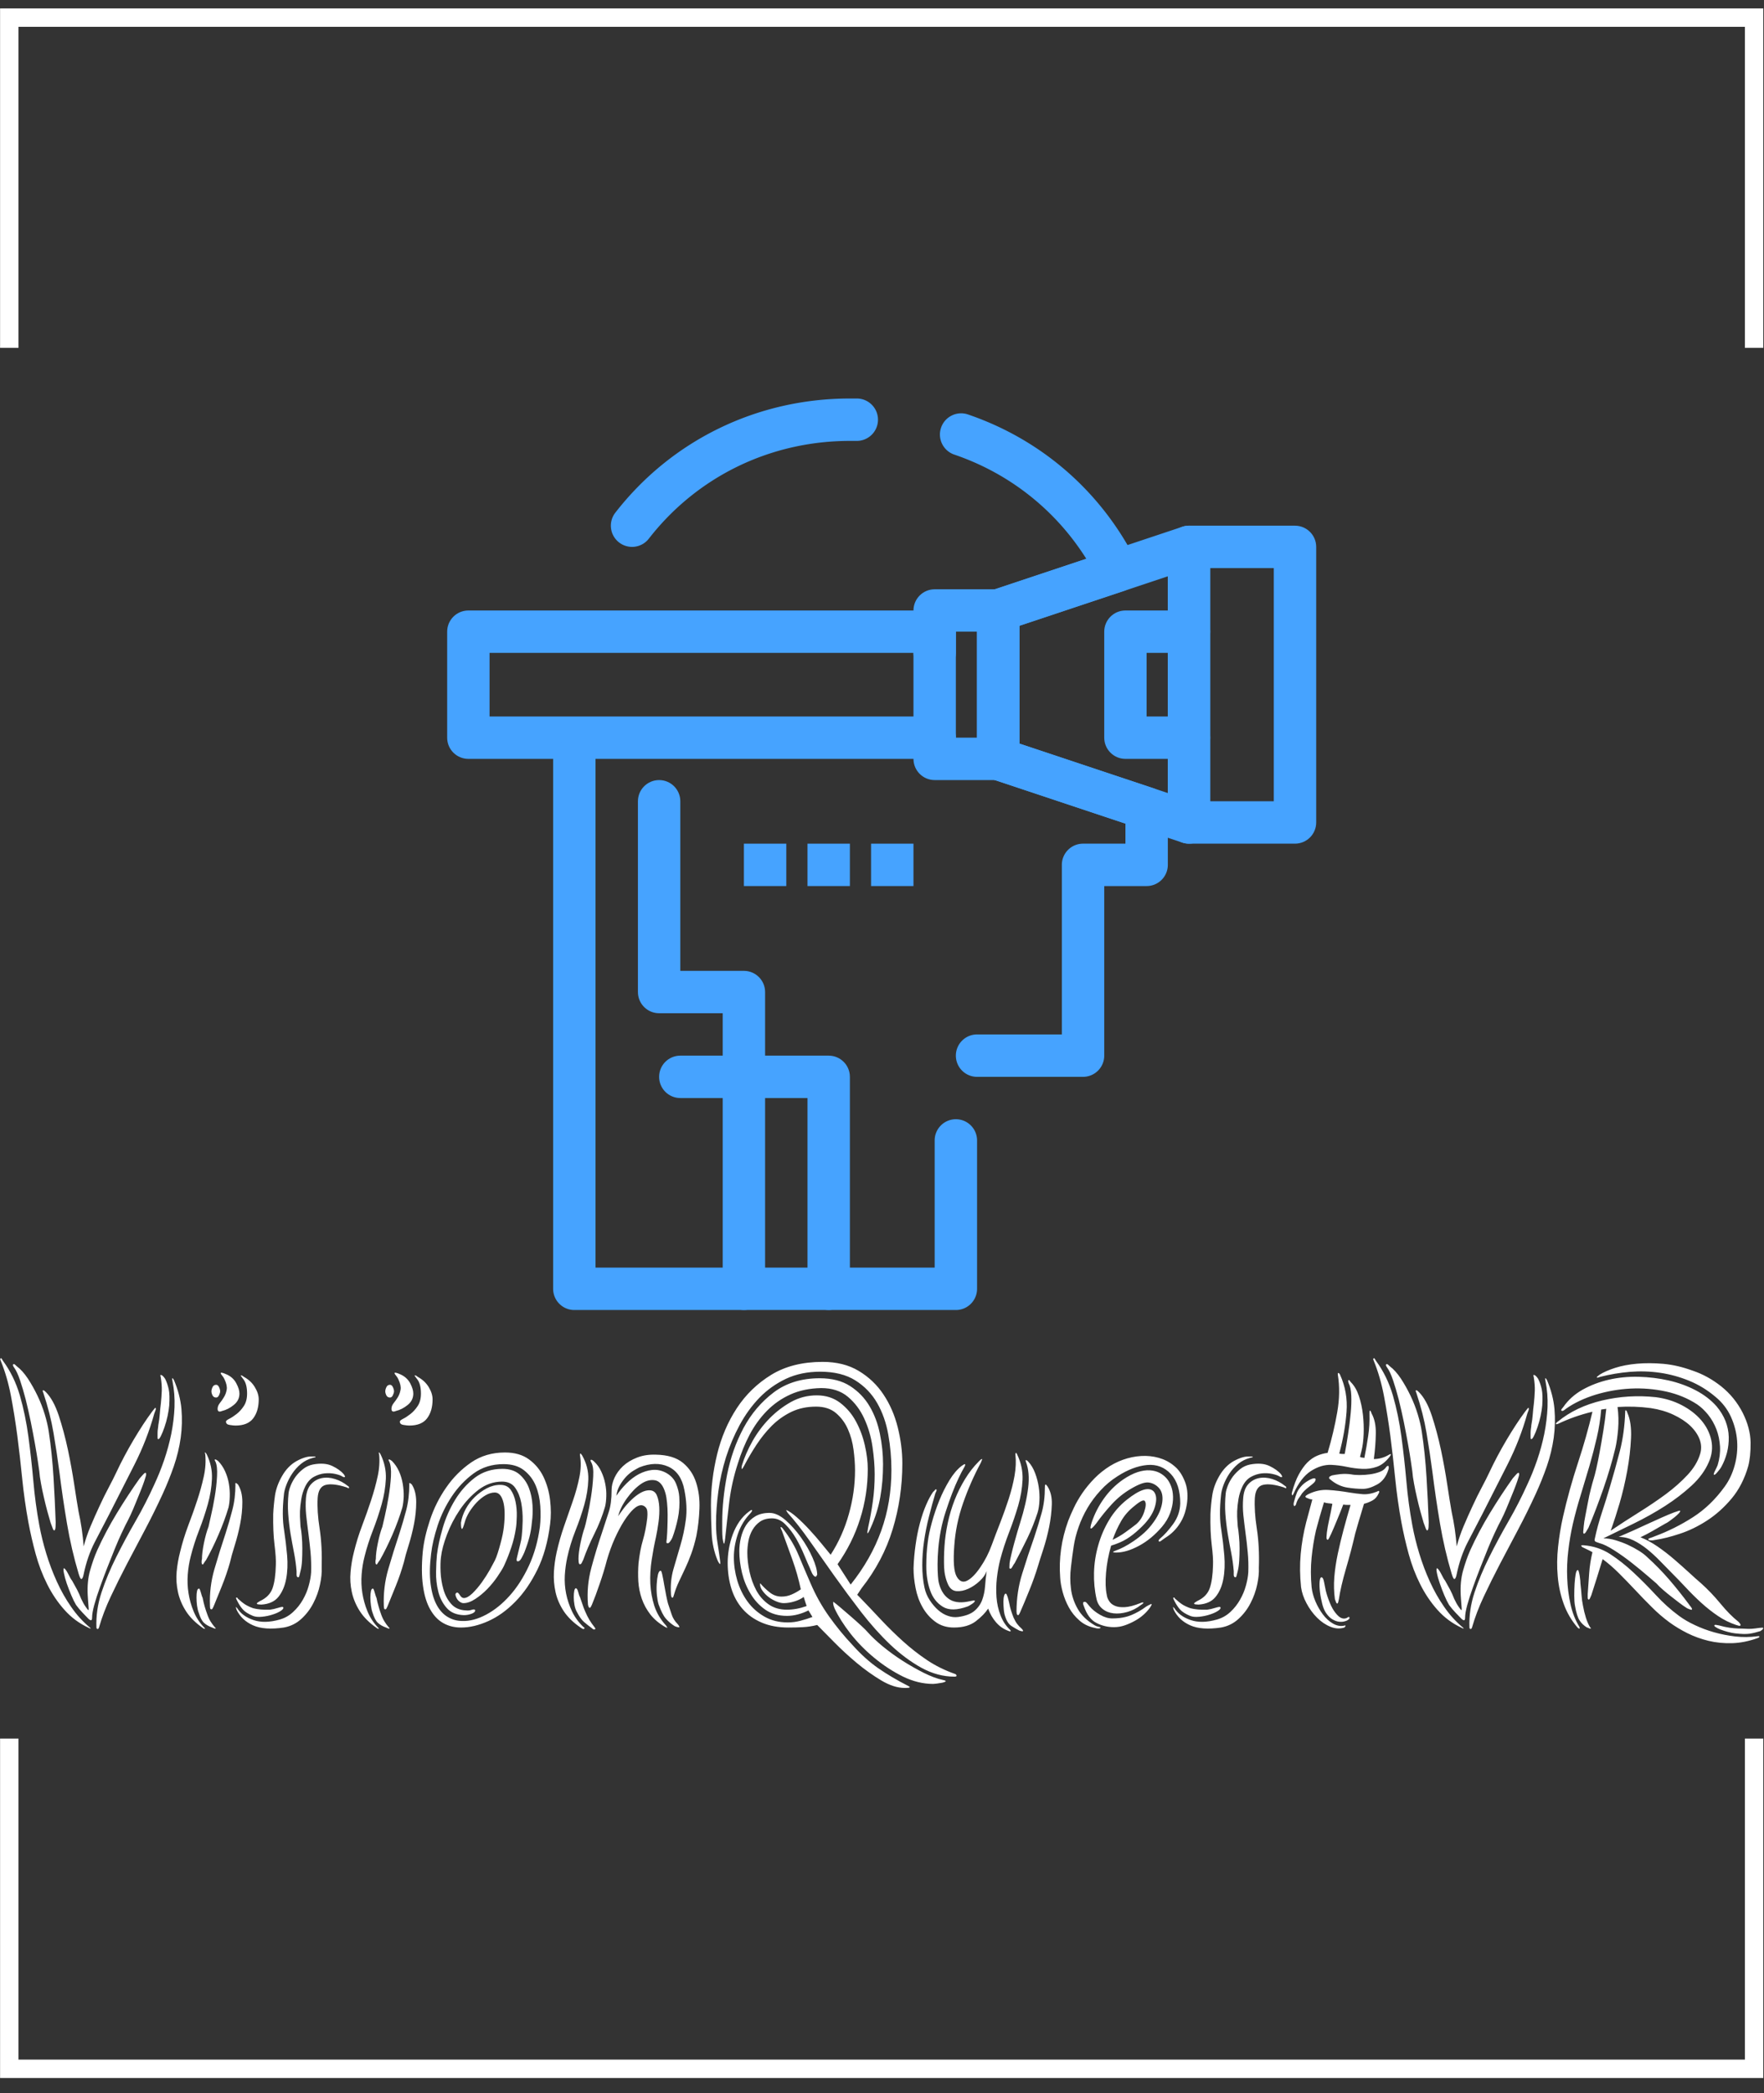 <svg xmlns="http://www.w3.org/2000/svg" version="1.1" xmlns:xlink="http://www.w3.org/1999/xlink" xmlns:svgjs="http://svgjs.dev/svgjs" width="2000" height="2373" viewBox="0 0 2000 2373"><rect x="0" y="0" width="2000" height="2373" fill="#333333" stroke="none"/><g transform="matrix(1,0,0,1,-0.364,-3.827)"><svg viewBox="0 0 209 248" data-background-color="#fafafa" preserveAspectRatio="xMidYMid meet" height="2373" width="2000" xmlns="http://www.w3.org/2000/svg" xmlns:xlink="http://www.w3.org/1999/xlink"><g id="tight-bounds" transform="matrix(1,0,0,1,0.038,0.4)"><svg viewBox="0 0 208.924 247.2" height="247.2" width="208.924"><g><svg></svg></g><g><svg viewBox="0 0 208.924 247.2" height="247.2" width="208.924"><g transform="matrix(1,0,0,1,0,47.215)"><svg viewBox="0 0 208.924 152.77" height="152.77" width="208.924"><g><svg viewBox="0 0 208.924 152.77" height="152.77" width="208.924"><g><svg viewBox="0 0 244.431 178.733" height="152.77" width="208.924"><g transform="matrix(1,0,0,1,0,133.021)"><svg viewBox="0 0 244.431 45.713" height="45.713" width="244.431"><g id="textblocktransform"><svg viewBox="0 0 244.431 45.713" height="45.713" width="244.431" id="textblock"><g><svg viewBox="0 0 244.431 45.713" height="45.713" width="244.431"><g transform="matrix(1,0,0,1,0,0)"><svg width="244.431" viewBox="0.323 -37.013 242.258 45.312" height="45.713" data-palette-color="#ffffff"><path d="M23.55-30.5L23.55-30.5Q23.5-29.9 23.33-29.08 23.15-28.25 22.9-27.53 22.65-26.8 22.4-26.3 22.15-25.8 22-25.9L22-25.9Q21.95-25.9 21.95-26.15 21.95-26.4 21.95-26.73 21.95-27.05 22-27.35 22.05-27.65 22.05-27.8L22.05-27.8Q22.2-28.6 22.25-29.3 22.3-30 22.4-30.75L22.4-30.75Q22.5-31.7 22.53-32.55 22.55-33.4 22.4-34.3L22.4-34.3Q22.4-34.4 22.35-34.55 22.3-34.7 22.4-34.7L22.4-34.7Q22.55-34.7 22.75-34.48 22.95-34.25 23-34.15L23-34.15Q23.3-33.55 23.48-32.75 23.65-31.95 23.55-30.5ZM24.2-34L24.2-34Q25.05-32 25.23-30.03 25.4-28.05 25.13-26.08 24.85-24.1 24.18-22.15 23.5-20.2 22.65-18.35L22.65-18.35Q21.5-15.85 20.23-13.45 18.95-11.05 17.75-8.75 16.55-6.45 15.53-4.28 14.5-2.1 13.9 0L13.9 0Q13.8 0.25 13.68 0.2 13.55 0.15 13.55 0L13.55 0Q13.45-2.4 14.25-4.83 15.05-7.25 16.28-9.7 17.5-12.15 18.93-14.63 20.35-17.1 21.5-19.65L21.5-19.65Q22.25-21.25 22.85-23 23.45-24.75 23.83-26.6 24.2-28.45 24.28-30.28 24.35-32.1 24-33.85L24-33.85Q23.9-34.3 24-34.25L24-34.25Q24.05-34.25 24.2-34ZM7.95-14.45L7.95-14.45Q7.95-14.3 7.93-13.83 7.9-13.35 7.75-13.35L7.75-13.35Q7.65-13.3 7.5-13.73 7.35-14.15 7.25-14.4L7.25-14.4Q7.05-15.05 6.8-15.98 6.55-16.9 6.33-17.88 6.1-18.85 5.93-19.8 5.75-20.75 5.7-21.45L5.7-21.45Q5.65-21.8 5.5-22.83 5.35-23.85 5.1-25.25 4.85-26.65 4.53-28.25 4.2-29.85 3.83-31.33 3.45-32.8 3.05-33.98 2.65-35.15 2.25-35.7L2.25-35.7Q2-36.05 2.1-36.15L2.1-36.15Q2.2-36.25 2.35-36.13 2.5-36 2.6-35.9L2.6-35.9Q3.4-35.3 4.13-34.2 4.85-33.1 5.45-31.85 6.05-30.6 6.45-29.28 6.85-27.95 7-26.9L7-26.9Q7.45-23.95 7.65-20.65 7.85-17.35 7.95-14.45ZM11.1-7.4L11.1-7.4Q10.1-10.75 9.5-14.3 8.9-17.85 8.45-21.45L8.45-21.45Q8.1-24.1 7.65-26.75 7.2-29.4 6.25-32.25L6.25-32.25Q6.15-32.5 6.15-32.52 6.15-32.55 6.25-32.6L6.25-32.6Q6.35-32.6 6.6-32.35L6.6-32.35Q7.65-31.3 8.38-29.1 9.1-26.9 9.63-24.43 10.15-21.95 10.5-19.63 10.85-17.3 11.1-15.9L11.1-15.9Q11.35-14.75 11.53-13.55 11.7-12.35 11.8-11.15L11.8-11.15Q12.15-12.5 12.75-13.93 13.35-15.35 13.98-16.7 14.6-18.05 15.23-19.23 15.85-20.4 16.25-21.25L16.25-21.25Q17.3-23.5 18.65-25.78 20-28.05 21.15-29.6L21.15-29.6Q21.6-30.2 21.65-30.2L21.65-30.2Q21.75-30.1 21.68-29.88 21.6-29.65 21.5-29.4L21.5-29.4Q20.5-25.8 18.78-22.4 17.05-19 15.3-15.55L15.3-15.55Q14.3-13.65 13.3-11.7 12.3-9.75 11.8-7.35L11.8-7.35Q11.7-6.8 11.53-6.68 11.35-6.55 11.1-7.4ZM12.65 0L12.65 0Q12.8 0.1 12.73 0.13 12.65 0.15 12.5 0.05L12.5 0.05Q10.55-0.85 9.15-2.43 7.75-4 6.78-5.95 5.8-7.9 5.2-10.1 4.6-12.3 4.2-14.45L4.2-14.45Q3.65-17.45 3.35-20.45 3.05-23.45 2.68-26.33 2.3-29.2 1.8-31.83 1.3-34.45 0.4-36.65L0.4-36.65Q0.35-36.75 0.33-36.83 0.3-36.9 0.4-37L0.4-37Q0.45-37.05 0.55-36.9 0.65-36.75 0.7-36.65L0.7-36.65Q2.25-34.55 3.03-31.88 3.8-29.2 4.2-26.23 4.6-23.25 4.88-20.13 5.15-17 5.7-14.05L5.7-14.05Q6.05-12.15 6.65-10.18 7.25-8.2 8.1-6.33 8.95-4.45 10.08-2.83 11.2-1.2 12.65 0ZM12.4-1.25L12.4-1.25Q12.1-1.55 11.63-2.05 11.15-2.55 10.75-3.1L10.75-3.1Q10.45-3.6 10.1-4.42 9.75-5.25 9.47-6.05 9.2-6.85 9.08-7.48 8.95-8.1 9.1-8.15L9.1-8.15Q9.15-8.15 9.33-7.93 9.5-7.7 9.65-7.4 9.8-7.1 9.95-6.83 10.1-6.55 10.2-6.45L10.2-6.45Q10.6-5.75 10.9-5.18 11.2-4.6 11.45-3.95L11.45-3.95Q11.75-3.3 12.08-2.83 12.4-2.35 12.45-2.4L12.45-2.4Q12.5-2.4 12.48-2.68 12.45-2.95 12.43-3.3 12.4-3.65 12.38-3.98 12.35-4.3 12.35-4.45L12.35-4.45Q12.25-6.35 12.68-7.85 13.1-9.35 13.65-10.6L13.65-10.6Q14.8-13.15 16.35-15.7 17.9-18.25 19.5-20.5L19.5-20.5Q19.6-20.6 19.9-20.95 20.2-21.3 20.3-21.25L20.3-21.25Q20.45-21.2 20.33-20.78 20.2-20.35 20.15-20.2L20.15-20.2Q19.95-19.6 19.63-18.8 19.3-18 18.95-17.13 18.6-16.25 18.23-15.45 17.85-14.65 17.55-14.1L17.55-14.1Q17.4-13.8 17-12.95 16.6-12.1 16.1-10.88 15.6-9.65 15.05-8.25 14.5-6.85 14.03-5.53 13.55-4.2 13.25-3.1 12.95-2 12.95-1.35L12.95-1.35Q12.95-1 12.8-1L12.8-1Q12.65-1 12.4-1.25ZM31.7-16.5L31.7-16.5Q31.85-17.15 31.87-18 31.9-18.85 31.75-19.75 31.6-20.65 31.22-21.48 30.85-22.3 30.25-22.9L30.25-22.9Q29.95-23.1 29.9-23.1L29.9-23.1Q29.7-23.1 29.9-22.8L29.9-22.8Q30.2-22.15 30.12-20.78 30.05-19.4 29.8-17.93 29.55-16.45 29.27-15.28 29-14.1 28.95-13.85L28.95-13.85Q28.6-12.95 28.32-11.6 28.05-10.25 28.05-9.4L28.05-9.4Q28-9.3 28-9 28-8.7 28.15-8.65L28.15-8.65Q28.2-8.65 28.35-8.9 28.5-9.15 28.6-9.25L28.6-9.25Q29.5-10.85 30.32-12.75 31.15-14.65 31.7-16.5ZM31.9-8.95L31.9-8.95Q32.1-9.85 32.55-11.28 33-12.7 33.3-14.23 33.6-15.75 33.6-17.23 33.6-18.7 33-19.65L33-19.65Q32.8-19.85 32.7-19.85L32.7-19.85Q32.6-19.85 32.65-19.65L32.65-19.65Q32.65-17.75 32.22-16.13 31.8-14.5 31.3-12.95L31.3-12.95Q30.45-10.4 29.75-7.98 29.05-5.55 29.15-3L29.15-3Q29.15-2.85 29.17-2.68 29.2-2.5 29.35-2.5L29.35-2.5Q29.45-2.5 29.5-2.6 29.55-2.7 29.65-2.9L29.65-2.9Q30.15-4.1 30.8-5.73 31.45-7.35 31.9-8.95ZM28.35 0L28.35 0Q27.4-1 26.9-2.23 26.4-3.45 26.2-4.73 26-6 26.1-7.3 26.2-8.6 26.5-9.75L26.5-9.75Q26.95-11.55 27.65-13.35 28.35-15.15 28.85-16.93 29.35-18.7 29.42-20.43 29.5-22.15 28.7-23.8L28.7-23.8Q28.55-24.05 28.5-24.05L28.5-24.05Q28.45-24.05 28.45-23.98 28.45-23.9 28.5-23.85L28.5-23.85Q28.65-22.35 28.3-20.75 27.95-19.15 27.4-17.48 26.85-15.8 26.17-14.03 25.5-12.25 25.05-10.4L25.05-10.4Q24.7-9.05 24.57-7.65 24.45-6.25 24.75-4.88 25.05-3.5 25.85-2.25 26.65-1 28.15 0.05L28.15 0.05Q28.25 0.15 28.4 0.18 28.55 0.2 28.35 0ZM28.75-1.9L28.75-1.9Q28.6-2.3 28.42-2.9 28.25-3.5 28.15-4.05L28.15-4.05Q28.05-4.25 27.9-4.8 27.75-5.35 27.65-5.35L27.65-5.35Q27.45-5.35 27.37-5 27.3-4.65 27.3-4.13 27.3-3.6 27.37-3.03 27.45-2.45 27.6-2.05L27.6-2.05Q27.9-1.05 28.32-0.65 28.75-0.25 29.45 0L29.45 0Q29.75 0.15 29.9 0.15L29.9 0.15Q29.95 0.15 29.92 0.08 29.9 0 29.85 0L29.85 0Q29.5-0.4 29.22-0.85 28.95-1.3 28.75-1.9ZM32.65-27.75L32.65-27.75Q32.4-27.75 31.87-27.83 31.35-27.9 31.35-28.3L31.35-28.3Q31.35-28.45 31.8-28.68 32.25-28.9 32.8-29.33 33.35-29.75 33.8-30.43 34.25-31.1 34.25-32.15L34.25-32.15Q34.25-33.45 33.75-34.1L33.75-34.1Q33.65-34.25 33.5-34.43 33.35-34.6 33.4-34.65L33.4-34.65Q33.5-34.65 33.62-34.58 33.75-34.5 33.8-34.45L33.8-34.45Q34.8-33.9 35.32-33.02 35.85-32.15 35.85-31.35L35.85-31.35Q35.85-29.75 35.1-28.75 34.35-27.75 32.65-27.75ZM30.8-29.75L30.8-29.75Q30.2-29.5 30.2-30.05L30.2-30.05Q30.2-30.45 30.5-30.83 30.8-31.2 31.07-31.65 31.35-32.1 31.45-32.68 31.55-33.25 31.15-34.1L31.15-34.1Q31.05-34.35 30.8-34.65 30.55-34.95 30.65-35L30.65-35Q30.75-35.05 31.07-34.93 31.4-34.8 31.5-34.75L31.5-34.75Q32.35-34.35 32.77-33.55 33.2-32.75 33.2-32.15L33.2-32.15Q33.2-31.2 32.42-30.58 31.65-29.95 30.8-29.75ZM29.35-32.45L29.35-32.45Q29.35-32.7 29.5-33.02 29.65-33.35 30-33.35L30-33.35Q30.25-33.35 30.4-33.02 30.55-32.7 30.55-32.45L30.55-32.45Q30.55-32.25 30.4-31.93 30.25-31.6 30-31.6L30-31.6Q29.65-31.6 29.5-31.9 29.35-32.2 29.35-32.45ZM39.95-18.45L39.95-18.45Q40-18.9 40.25-19.53 40.5-20.15 40.92-20.73 41.34-21.3 41.95-21.78 42.55-22.25 43.3-22.4L43.3-22.4Q44.9-22.7 45.95-22.2 47-21.7 47.55-21.05L47.55-21.05Q47.75-20.75 47.7-20.7L47.7-20.7Q47.59-20.6 47.34-20.75L47.34-20.75Q47.05-20.95 46.37-21.1 45.7-21.25 44.92-21.18 44.15-21.1 43.42-20.7 42.7-20.3 42.25-19.4L42.25-19.4Q41.84-18.55 41.7-17.65 41.55-16.75 41.52-15.98 41.5-15.2 41.55-14.65 41.59-14.1 41.59-13.9L41.59-13.9Q41.7-13.35 41.77-12.53 41.84-11.7 41.84-10.85 41.84-10 41.8-9.18 41.75-8.35 41.59-7.75L41.59-7.75Q41.55-7.6 41.47-7.25 41.4-6.9 41.3-6.9L41.3-6.9Q41.05-6.9 41.05-7.25 41.05-7.6 41.05-7.75L41.05-7.75Q40.95-9 40.7-10.28 40.45-11.55 40.22-12.9 40-14.25 39.9-15.63 39.8-17 39.95-18.45ZM38.2-8.55L38.2-8.55Q38.25-9.55 38.02-11.38 37.8-13.2 37.84-15.6L37.84-15.6Q37.9-16.85 38.09-18.18 38.3-19.5 39.05-20.8L39.05-20.8Q39.84-22.2 41.07-22.88 42.3-23.55 43.2-23.5L43.2-23.5Q43.34-23.5 43.5-23.5 43.65-23.5 43.65-23.45L43.65-23.45Q43.65-23.35 43.59-23.38 43.55-23.4 43.25-23.3L43.25-23.3Q42.34-23.05 41.65-22.48 40.95-21.9 40.45-21.15 39.95-20.4 39.65-19.6 39.34-18.8 39.3-18.15L39.3-18.15Q39-15.4 39.34-13.35L39.34-13.35Q39.59-11.7 39.75-9.93 39.9-8.15 39.62-6.68 39.34-5.2 38.57-4.23 37.8-3.25 36.2-3.15L36.2-3.15Q36.05-3.15 35.82-3.18 35.59-3.2 35.59-3.3L35.59-3.3Q35.59-3.4 36.05-3.65L36.05-3.65Q37.34-4.25 37.75-5.4 38.15-6.55 38.2-8.55ZM32.9-2.65L32.9-2.65Q33.59-1.55 35.12-1.03 36.65-0.5 38.75-1.1L38.75-1.1Q39.8-1.4 40.59-2.15 41.4-2.9 41.92-3.83 42.45-4.75 42.72-5.75 43-6.75 43.05-7.6L43.05-7.6Q43.09-9 42.97-10.35 42.84-11.7 42.67-12.98 42.5-14.25 42.37-15.45 42.25-16.65 42.34-17.8L42.34-17.8Q42.45-19.05 43.05-19.7 43.65-20.35 44.52-20.53 45.4-20.7 46.34-20.4 47.3-20.1 48.09-19.45L48.09-19.45Q48.3-19.35 48.25-19.2L48.25-19.2Q48.25-19.1 48.15-19.15 48.05-19.2 47.95-19.25L47.95-19.25Q46.09-19.85 45.07-19.6 44.05-19.35 43.95-17.8L43.95-17.8Q43.84-16 44.22-13.58 44.59-11.15 44.5-8.2L44.5-8.2Q44.55-7.2 44.27-5.9 44-4.6 43.37-3.38 42.75-2.15 41.72-1.2 40.7-0.25 39.3 0L39.3 0Q36.65 0.4 35.07-0.3 33.5-1 32.8-2.45L32.8-2.45Q32.7-2.75 32.7-2.8L32.7-2.8 32.75-2.8Q32.75-2.8 32.9-2.65ZM35.09-2.65L35.09-2.65Q36.05-2.4 37.4-2.45L37.4-2.45Q37.84-2.5 38.5-2.7 39.15-2.9 39.2-2.8L39.2-2.8Q39.34-2.6 38.9-2.3 38.45-2 37.75-1.78 37.05-1.55 36.3-1.48 35.55-1.4 35.05-1.6L35.05-1.6Q34.09-2 33.67-2.48 33.25-2.95 32.9-3.65L32.9-3.65 32.8-3.85Q32.7-4.05 32.75-4.1L32.75-4.1Q32.8-4.15 32.9-4.1L32.9-4.1Q32.95-4.05 32.95-4L32.95-4Q33.55-3.45 33.97-3.18 34.4-2.9 35.09-2.65ZM55.59-16.5L55.59-16.5Q55.74-17.15 55.77-18 55.79-18.85 55.64-19.75 55.49-20.65 55.12-21.48 54.74-22.3 54.14-22.9L54.14-22.9Q53.84-23.1 53.79-23.1L53.79-23.1Q53.59-23.1 53.79-22.8L53.79-22.8Q54.09-22.15 54.02-20.78 53.94-19.4 53.69-17.93 53.44-16.45 53.17-15.28 52.89-14.1 52.84-13.85L52.84-13.85Q52.49-12.95 52.22-11.6 51.94-10.25 51.94-9.4L51.94-9.4Q51.89-9.3 51.89-9 51.89-8.7 52.04-8.65L52.04-8.65Q52.09-8.65 52.24-8.9 52.39-9.15 52.49-9.25L52.49-9.25Q53.39-10.85 54.22-12.75 55.04-14.65 55.59-16.5ZM55.79-8.95L55.79-8.95Q55.99-9.85 56.44-11.28 56.89-12.7 57.19-14.23 57.49-15.75 57.49-17.23 57.49-18.7 56.89-19.65L56.89-19.65Q56.69-19.85 56.59-19.85L56.59-19.85Q56.49-19.85 56.54-19.65L56.54-19.65Q56.54-17.75 56.12-16.13 55.69-14.5 55.19-12.95L55.19-12.95Q54.34-10.4 53.64-7.98 52.94-5.55 53.04-3L53.04-3Q53.04-2.85 53.07-2.68 53.09-2.5 53.24-2.5L53.24-2.5Q53.34-2.5 53.39-2.6 53.44-2.7 53.54-2.9L53.54-2.9Q54.04-4.1 54.69-5.73 55.34-7.35 55.79-8.95ZM52.24 0L52.24 0Q51.29-1 50.79-2.23 50.29-3.45 50.09-4.73 49.89-6 49.99-7.3 50.09-8.6 50.39-9.75L50.39-9.75Q50.84-11.55 51.54-13.35 52.24-15.15 52.74-16.93 53.24-18.7 53.32-20.43 53.39-22.15 52.59-23.8L52.59-23.8Q52.44-24.05 52.39-24.05L52.39-24.05Q52.34-24.05 52.34-23.98 52.34-23.9 52.39-23.85L52.39-23.85Q52.54-22.35 52.19-20.75 51.84-19.15 51.29-17.48 50.74-15.8 50.07-14.03 49.39-12.25 48.94-10.4L48.94-10.4Q48.59-9.05 48.47-7.65 48.34-6.25 48.64-4.88 48.94-3.5 49.74-2.25 50.54-1 52.04 0.05L52.04 0.05Q52.14 0.15 52.29 0.18 52.44 0.2 52.24 0ZM52.64-1.9L52.64-1.9Q52.49-2.3 52.32-2.9 52.14-3.5 52.04-4.05L52.04-4.05Q51.94-4.25 51.79-4.8 51.64-5.35 51.54-5.35L51.54-5.35Q51.34-5.35 51.27-5 51.19-4.65 51.19-4.13 51.19-3.6 51.27-3.03 51.34-2.45 51.49-2.05L51.49-2.05Q51.79-1.05 52.22-0.65 52.64-0.25 53.34 0L53.34 0Q53.64 0.15 53.79 0.15L53.79 0.15Q53.84 0.15 53.82 0.08 53.79 0 53.74 0L53.74 0Q53.39-0.4 53.12-0.85 52.84-1.3 52.64-1.9ZM56.54-27.75L56.54-27.75Q56.29-27.75 55.77-27.83 55.24-27.9 55.24-28.3L55.24-28.3Q55.24-28.45 55.69-28.68 56.14-28.9 56.69-29.33 57.24-29.75 57.69-30.43 58.14-31.1 58.14-32.15L58.14-32.15Q58.14-33.45 57.64-34.1L57.64-34.1Q57.54-34.25 57.39-34.43 57.24-34.6 57.29-34.65L57.29-34.65Q57.39-34.65 57.52-34.58 57.64-34.5 57.69-34.45L57.69-34.45Q58.69-33.9 59.22-33.02 59.74-32.15 59.74-31.35L59.74-31.35Q59.74-29.75 58.99-28.75 58.24-27.75 56.54-27.75ZM54.69-29.75L54.69-29.75Q54.09-29.5 54.09-30.05L54.09-30.05Q54.09-30.45 54.39-30.83 54.69-31.2 54.97-31.65 55.24-32.1 55.34-32.68 55.44-33.25 55.04-34.1L55.04-34.1Q54.94-34.35 54.69-34.65 54.44-34.95 54.54-35L54.54-35Q54.64-35.05 54.97-34.93 55.29-34.8 55.39-34.75L55.39-34.75Q56.24-34.35 56.67-33.55 57.09-32.75 57.09-32.15L57.09-32.15Q57.09-31.2 56.32-30.58 55.54-29.95 54.69-29.75ZM53.24-32.45L53.24-32.45Q53.24-32.7 53.39-33.02 53.54-33.35 53.89-33.35L53.89-33.35Q54.14-33.35 54.29-33.02 54.44-32.7 54.44-32.45L54.44-32.45Q54.44-32.25 54.29-31.93 54.14-31.6 53.89-31.6L53.89-31.6Q53.54-31.6 53.39-31.9 53.24-32.2 53.24-32.45ZM74.49-13.85L74.49-13.85Q74.64-15.2 74.54-16.7 74.44-18.2 73.92-19.48 73.39-20.75 72.31-21.6 71.24-22.45 69.49-22.45L69.49-22.45Q67.14-22.45 65.39-21.18 63.64-19.9 62.39-18.03 61.14-16.15 60.44-14.03 59.74-11.9 59.54-10.15L59.54-10.15Q59.24-7.75 59.47-6 59.69-4.25 60.29-3.13 60.89-2 61.82-1.45 62.74-0.9 63.84-0.9L63.84-0.9Q65.39-0.85 67.12-1.78 68.84-2.7 70.34-4.38 71.84-6.05 72.97-8.47 74.09-10.9 74.49-13.85ZM58.39-10.4L58.39-10.4Q58.59-12.4 59.39-14.8 60.19-17.2 61.62-19.25 63.04-21.3 65.04-22.68 67.04-24.05 69.69-24.05L69.69-24.05Q71.69-24.05 72.99-23.1 74.29-22.15 74.99-20.68 75.69-19.2 75.89-17.48 76.09-15.75 75.89-14.2L75.89-14.2Q75.44-10.6 74.14-7.95 72.84-5.3 71.09-3.53 69.34-1.75 67.39-0.88 65.44 0 63.64 0L63.64 0Q62.29 0 61.22-0.6 60.14-1.2 59.42-2.48 58.69-3.75 58.42-5.73 58.14-7.7 58.39-10.4ZM63.99-3.35L63.99-3.35Q63.74-3.35 63.49-3.53 63.24-3.7 63.09-3.95 62.94-4.2 62.89-4.45 62.84-4.7 63.09-4.8L63.09-4.8Q63.24-4.85 63.49-4.45 63.74-4.05 64.04-4.05L64.04-4.05Q64.54-4.05 65.22-4.7 65.89-5.35 66.52-6.23 67.14-7.1 67.62-7.95 68.09-8.8 68.29-9.2L68.29-9.2Q68.49-9.6 68.69-10.23 68.89-10.85 69.06-11.5 69.24-12.15 69.37-12.78 69.49-13.4 69.54-13.85L69.54-13.85Q69.79-16.1 69.44-17.32 69.09-18.55 68.29-18.55L68.29-18.55Q67.69-18.55 67.04-18.18 66.39-17.8 65.81-17.2 65.24-16.6 64.79-15.88 64.34-15.15 64.14-14.4L64.14-14.4Q63.89-13.55 63.79-13.55L63.79-13.55Q63.64-13.55 63.64-14.4L63.64-14.4Q63.79-15.35 64.29-16.28 64.79-17.2 65.54-17.93 66.29-18.65 67.19-19.13 68.09-19.6 69.04-19.6L69.04-19.6Q69.99-19.6 70.47-18.93 70.94-18.25 71.14-17.28 71.34-16.3 71.31-15.28 71.29-14.25 71.19-13.65L71.19-13.65Q70.99-12.3 70.56-11.03 70.14-9.75 69.54-8.45L69.54-8.45Q69.24-7.85 68.64-6.98 68.04-6.1 67.27-5.3 66.49-4.5 65.62-3.93 64.74-3.35 63.99-3.35ZM65.59-2.4L65.59-2.4Q65.64-2.1 65.12-1.9 64.59-1.7 64.04-1.7L64.04-1.7Q62.49-1.75 61.67-2.7 60.84-3.65 60.52-4.95 60.19-6.25 60.22-7.65 60.24-9.05 60.34-10L60.34-10Q60.54-11.65 61.14-13.7 61.74-15.75 62.84-17.55 63.94-19.35 65.54-20.58 67.14-21.8 69.34-21.8L69.34-21.8Q70.79-21.8 71.67-21.05 72.54-20.3 72.97-19.2 73.39-18.1 73.47-16.82 73.54-15.55 73.39-14.5L73.39-14.5Q73.29-13.35 73.04-12.4 72.79-11.45 72.34-10.3L72.34-10.3Q72.19-9.95 71.94-9.5 71.69-9.05 71.39-9.1L71.39-9.1Q71.24-9.15 71.31-9.5 71.39-9.85 71.52-10.38 71.64-10.9 71.79-11.48 71.94-12.05 71.99-12.55L71.99-12.55Q72.09-13.4 72.12-14.68 72.14-15.95 71.92-17.15 71.69-18.35 71.09-19.2 70.49-20.05 69.29-20.05L69.29-20.05Q67.54-20.05 66.06-18.93 64.59-17.8 63.49-16.18 62.39-14.55 61.72-12.78 61.04-11 60.89-9.65L60.89-9.65Q60.79-8.85 60.84-7.65 60.89-6.45 61.22-5.28 61.54-4.1 62.29-3.25 63.04-2.4 64.34-2.35L64.34-2.35Q64.74-2.3 65.12-2.43 65.49-2.55 65.59-2.4ZM93.64-17.95L93.64-17.95Q93.74-16.4 93.44-14.98 93.14-13.55 92.69-12.35L92.69-12.35Q92.59-12.1 92.36-11.8 92.14-11.5 91.94-11.6L91.94-11.6Q91.84-11.6 91.89-11.95 91.94-12.3 91.94-12.45L91.94-12.45Q91.99-13 92.01-13.83 92.04-14.65 92.04-15.5 92.04-16.35 91.96-17.13 91.89-17.9 91.74-18.45L91.74-18.45Q91.29-20.05 90.31-20.23 89.34-20.4 88.34-19.7 87.34-19 86.44-17.75 85.54-16.5 85.24-15.3L85.24-15.3Q85.54-15.75 86.01-16.38 86.49-17 87.09-17.57 87.69-18.15 88.36-18.53 89.04-18.9 89.64-18.85L89.64-18.85Q90.29-18.8 90.56-18.15 90.84-17.5 90.89-16.55 90.94-15.6 90.79-14.5 90.64-13.4 90.44-12.45L90.44-12.45Q90.09-10.9 89.84-9.25 89.59-7.6 89.66-6.03 89.74-4.45 90.21-2.98 90.69-1.5 91.84-0.25L91.84-0.25Q91.94-0.1 91.99 0 92.04 0.1 91.74-0.05L91.74-0.05Q90.44-0.8 89.66-1.8 88.89-2.8 88.49-3.95 88.09-5.1 88.01-6.35 87.94-7.6 88.04-8.85L88.04-8.85Q88.24-10.65 88.64-12 89.04-13.35 89.24-15.05L89.24-15.05Q89.34-16.1 89.09-16.43 88.84-16.75 88.49-16.8L88.49-16.8Q87.99-16.85 87.36-16.28 86.74-15.7 86.06-14.65 85.39-13.6 84.76-12.2 84.14-10.8 83.69-9.25L83.69-9.25Q83.29-7.7 82.71-6.03 82.14-4.35 81.64-3.15L81.64-3.15Q81.44-2.7 81.34-2.7L81.34-2.7Q81.24-2.7 81.16-2.9 81.09-3.1 81.09-3.2L81.09-3.2Q80.89-5.7 81.54-8.15 82.19-10.6 83.04-13.1L83.04-13.1Q83.54-14.65 83.94-15.85 84.34-17.05 84.34-18.9L84.34-18.9Q84.34-19.7 84.74-20.58 85.14-21.45 85.91-22.18 86.69-22.9 87.84-23.35 88.99-23.8 90.44-23.75L90.44-23.75Q92.84-23.7 94.14-22.63 95.44-21.55 95.96-19.9 96.49-18.25 96.41-16.32 96.34-14.4 95.99-12.6L95.99-12.6Q95.69-11.25 95.29-10.15 94.89-9.05 94.44-8.1 93.99-7.15 93.59-6.3 93.19-5.45 92.94-4.6L92.94-4.6Q92.89-4.45 92.84-4.28 92.79-4.1 92.69-4.1L92.69-4.1Q92.59-4.1 92.54-4.3 92.49-4.5 92.49-4.75L92.49-4.75Q92.39-6.45 92.84-8.03 93.29-9.6 93.79-11.28 94.29-12.95 94.54-14.8 94.79-16.65 94.34-18.9L94.34-18.9Q93.89-21.3 92.14-22.1 90.39-22.9 88.14-22L88.14-22Q87.84-21.85 87.34-21.55 86.84-21.25 86.36-20.75 85.89-20.25 85.49-19.58 85.09-18.9 84.99-18.1L84.99-18.1Q85.59-19 86.39-19.8 87.19-20.6 88.09-21.08 88.99-21.55 89.91-21.65 90.84-21.75 91.74-21.3L91.74-21.3Q92.79-20.75 93.19-19.78 93.59-18.8 93.64-17.95ZM83.44-16.6L83.44-16.6Q82.89-14.7 81.96-12.85 81.04-11 80.44-9.3L80.44-9.3Q80.39-9.2 80.26-8.93 80.14-8.65 79.94-8.7L79.94-8.7Q79.84-8.75 79.81-9.03 79.79-9.3 79.79-9.45L79.79-9.45Q79.79-10.25 80.06-11.58 80.34-12.9 80.64-13.75L80.64-13.75Q80.74-14.05 81.01-15.28 81.29-16.5 81.51-17.95 81.74-19.4 81.81-20.75 81.89-22.1 81.54-22.7L81.54-22.7Q81.34-23.05 81.54-23.05L81.54-23.05Q81.69-23.05 81.94-22.8L81.94-22.8Q82.54-22.25 82.91-21.45 83.29-20.65 83.46-19.78 83.64-18.9 83.61-18.05 83.59-17.2 83.44-16.6ZM93.64-0.05L93.64-0.05Q93.54 0 93.24-0.1L93.24-0.1Q93.09-0.15 92.99-0.2L92.99-0.2Q92.29-0.65 91.79-1.23 91.29-1.8 90.79-3.2L90.79-3.2Q90.64-3.7 90.56-4.48 90.49-5.25 90.54-6 90.59-6.75 90.71-7.28 90.84-7.8 91.09-7.8L91.09-7.8Q91.19-7.8 91.31-7.23 91.44-6.65 91.56-5.9 91.69-5.15 91.84-4.4 91.99-3.65 92.09-3.3L92.09-3.3Q92.34-2.55 92.59-1.8 92.84-1.05 93.39-0.5L93.39-0.5Q93.49-0.4 93.59-0.23 93.69-0.05 93.64-0.05ZM80.14 0.05L80.14 0.05Q78.59-1 77.76-2.25 76.94-3.5 76.64-4.85 76.34-6.2 76.41-7.6 76.49-9 76.79-10.35L76.79-10.35Q77.19-12.15 77.81-13.93 78.44-15.7 79.01-17.38 79.59-19.05 79.91-20.65 80.24-22.25 79.99-23.7L79.99-23.7Q79.99-23.9 80.04-23.9L80.04-23.9Q80.14-23.9 80.29-23.65L80.29-23.65Q81.19-22.05 81.14-20.35 81.09-18.65 80.59-16.88 80.09-15.1 79.36-13.28 78.64-11.45 78.24-9.6L78.24-9.6Q77.99-8.45 77.91-7.18 77.84-5.9 78.09-4.65 78.34-3.4 78.91-2.2 79.49-1 80.49-0.05L80.49-0.05Q80.69 0.05 80.59 0.15L80.59 0.15Q80.49 0.25 80.36 0.18 80.24 0.1 80.14 0.05ZM82.04 0.25L82.04 0.25Q81.89 0.35 81.64 0.1L81.64 0.1Q81.09-0.3 80.56-0.75 80.04-1.2 79.54-2.2L79.54-2.2Q79.34-2.55 79.24-3.1 79.14-3.65 79.14-4.17 79.14-4.7 79.21-5.05 79.29-5.4 79.44-5.4L79.44-5.4Q79.64-5.35 79.76-4.85 79.89-4.35 79.99-4.2L79.99-4.2Q80.19-3.65 80.34-3.18 80.49-2.7 80.69-2.25L80.69-2.25Q80.99-1.55 81.29-1.05 81.59-0.55 81.99-0.05L81.99-0.05Q82.04 0 82.09 0.1 82.14 0.2 82.04 0.25ZM118.09-4.5L118.34-4.25Q119.89-2.65 121.36-1.07 122.84 0.5 124.39 1.9 125.94 3.3 127.69 4.48 129.44 5.65 131.59 6.4L131.59 6.4Q131.74 6.5 131.74 6.63 131.74 6.75 131.44 6.75L131.44 6.75Q129.14 6.75 126.91 5.53 124.69 4.3 122.61 2.33 120.54 0.35 118.61-2.15 116.69-4.65 114.91-7.15 113.14-9.65 111.54-11.93 109.94-14.2 108.54-15.75L108.54-15.75Q108.49-15.85 108.41-15.95 108.34-16.05 108.34-16.15L108.34-16.15Q108.94-15.9 109.81-15.13 110.69-14.35 111.56-13.4 112.44-12.45 113.21-11.5 113.99-10.55 114.44-10L114.44-10Q116.09-12.55 116.94-15.58 117.79-18.6 117.79-21.6L117.79-21.6Q117.79-22.85 117.59-24.4 117.39-25.95 116.81-27.25 116.24-28.55 115.19-29.45 114.14-30.35 112.44-30.35L112.44-30.35Q110.54-30.35 109.04-29.63 107.54-28.9 106.36-27.73 105.19-26.55 104.24-25.1 103.29-23.65 102.54-22.2L102.54-22.2Q102.09-21.35 102.24-22.25L102.24-22.25Q102.74-23.9 103.71-25.63 104.69-27.35 106.04-28.73 107.39-30.1 109.01-31 110.64-31.9 112.54-31.9L112.54-31.9Q114.39-31.9 115.74-30.88 117.09-29.85 117.91-28.33 118.74-26.8 119.14-25.03 119.54-23.25 119.54-21.8L119.54-21.8Q119.54-18.25 118.49-14.93 117.44-11.6 115.39-8.7L115.39-8.7 117.19-5.9Q119.99-9.4 121.39-13.3 122.79-17.2 122.79-21.65L122.79-21.65Q122.79-24.1 122.36-26.5 121.94-28.9 120.84-30.83 119.74-32.75 117.84-33.95 115.94-35.15 112.99-35.15L112.99-35.15Q110.39-35.15 108.31-34.18 106.24-33.2 104.66-31.58 103.09-29.95 101.94-27.83 100.79-25.7 100.06-23.4 99.34-21.1 99.01-18.73 98.69-16.35 98.69-14.3L98.69-14.3Q98.69-12.85 98.89-11.63 99.09-10.4 99.24-9.25L99.24-9.25Q99.34-8.55 99.16-8.78 98.99-9 98.89-9.25L98.89-9.25Q98.19-10.95 98.09-12.93 97.99-14.9 97.99-16.8L97.99-16.8Q97.99-20.3 98.84-23.8 99.69-27.3 101.54-30.13 103.39-32.95 106.29-34.73 109.19-36.5 113.34-36.5L113.34-36.5Q116.24-36.5 118.31-35.25 120.39-34 121.71-32 123.04-30 123.66-27.5 124.29-25 124.29-22.55L124.29-22.55Q124.29-17.85 122.96-13.5 121.64-9.15 118.69-5.4L118.69-5.4Q118.54-5.15 118.39-4.95 118.24-4.75 118.09-4.5L118.09-4.5ZM106.39-15L106.39-15Q105.39-15 104.74-14.55 104.09-14.1 103.69-13.4 103.29-12.7 103.14-11.88 102.99-11.05 102.99-10.3L102.99-10.3Q102.99-9.05 103.29-7.68 103.59-6.3 104.21-5.13 104.84-3.95 105.89-3.2 106.94-2.45 108.44-2.45L108.44-2.45Q109.74-2.45 111.14-2.95L111.14-2.95Q111.04-3.25 110.94-3.55 110.84-3.85 110.74-4.2L110.74-4.2Q110.19-3.8 109.44-3.58 108.69-3.35 107.99-3.35L107.99-3.35Q107.54-3.35 106.99-3.58 106.44-3.8 105.94-4.17 105.44-4.55 105.09-5.03 104.74-5.5 104.74-5.95L104.74-5.95 104.74-6.05 104.79-6.05Q105.34-5.4 106.06-4.83 106.79-4.25 107.69-4.25L107.69-4.25Q108.44-4.25 109.11-4.55 109.79-4.85 110.34-5.25L110.34-5.25Q109.89-7.35 109.19-9.3 108.49-11.25 107.74-13.3L107.74-13.3Q107.49-13.75 107.59-13.8 107.69-13.85 107.94-13.5L107.94-13.5Q109.29-11.75 110.06-9.88 110.84-8 111.69-6.05L111.69-6.05Q112.74-3.6 114.24-1.5 115.74 0.6 117.44 2.4L117.44 2.4Q119.19 4.35 120.99 5.6 122.79 6.85 125.14 8.05L125.14 8.05Q125.34 8.15 125.31 8.2 125.29 8.25 125.14 8.28 124.99 8.3 124.81 8.3 124.64 8.3 124.59 8.3L124.59 8.3Q123.14 8.3 121.41 7.28 119.69 6.25 118.04 4.88 116.39 3.5 114.96 2.05 113.54 0.6 112.69-0.25L112.69-0.25 112.59-0.35Q111.59-0.1 110.61-0.05 109.64 0 108.64 0L108.64 0Q106.54 0 104.96-0.68 103.39-1.35 102.34-2.55 101.29-3.75 100.79-5.38 100.29-7 100.29-8.9L100.29-8.9Q100.29-9.8 100.46-10.83 100.64-11.85 100.99-12.8 101.34-13.75 101.91-14.58 102.49-15.4 103.24-15.95L103.24-15.95Q103.34-16 103.39-16.05L103.39-16.05Q103.49-16.15 103.54-16.15L103.54-16.15Q103.64-16.15 103.64-16.1L103.64-16.1Q103.64-15.95 103.44-15.73 103.24-15.5 103.14-15.4L103.14-15.4Q102.14-14.25 101.64-12.7 101.14-11.15 101.14-9.65L101.14-9.65Q101.14-8.05 101.61-6.45 102.09-4.85 103.01-3.58 103.94-2.3 105.34-1.5 106.74-0.7 108.54-0.7L108.54-0.7Q109.44-0.7 110.29-0.93 111.14-1.15 111.94-1.45L111.94-1.45 111.39-2.35Q110.69-2 109.94-1.8 109.19-1.6 108.44-1.6L108.44-1.6Q106.69-1.6 105.46-2.45 104.24-3.3 103.44-4.63 102.64-5.95 102.26-7.5 101.89-9.05 101.89-10.5L101.89-10.5Q101.89-11.4 102.11-12.35 102.34-13.3 102.81-14.05 103.29-14.8 104.09-15.28 104.89-15.75 106.04-15.75L106.04-15.75Q107.09-15.75 108.24-14.75 109.39-13.75 110.36-12.38 111.34-11 111.96-9.58 112.59-8.15 112.59-7.25L112.59-7.25 112.44-7Q112.29-6.95 112.14-7.1 111.99-7.25 111.89-7.45 111.79-7.65 111.71-7.85 111.64-8.05 111.59-8.15L111.59-8.15Q111.29-8.8 110.81-9.95 110.34-11.1 109.69-12.23 109.04-13.35 108.21-14.18 107.39-15 106.39-15ZM99.59-12.25L99.59-12.25Q99.54-12.8 99.54-13.4 99.54-14 99.54-14.5L99.54-14.5Q99.54-17.55 100.21-21 100.89-24.45 102.46-27.4 104.04-30.35 106.61-32.3 109.19-34.25 112.94-34.25L112.94-34.25Q115.44-34.25 117.11-33.18 118.79-32.1 119.79-30.4 120.79-28.7 121.21-26.6 121.64-24.5 121.64-22.45L121.64-22.45Q121.64-20.05 121.26-17.93 120.89-15.8 119.94-13.7L119.94-13.7Q119.59-12.9 119.51-12.95 119.44-13 119.59-13.75L119.59-13.75Q119.99-15.55 120.24-17.35 120.49-19.15 120.49-21.05L120.49-21.05Q120.49-22.75 120.19-24.83 119.89-26.9 119.06-28.7 118.24-30.5 116.81-31.7 115.39-32.9 113.14-32.9L113.14-32.9Q110.74-32.85 108.91-32.02 107.09-31.2 105.69-29.78 104.29-28.35 103.31-26.5 102.34-24.65 101.69-22.55L101.69-22.55Q100.84-19.95 100.51-17.28 100.19-14.6 99.94-12.2L99.94-12.2Q99.84-11.4 99.76-11.53 99.69-11.65 99.59-12.25ZM114.79-3.3L114.79-3.55Q115.14-3.3 115.81-2.73 116.49-2.15 117.24-1.5 117.99-0.85 118.64-0.25 119.29 0.35 119.54 0.65L119.54 0.65Q120.34 1.55 121.61 2.6 122.89 3.65 124.34 4.58 125.79 5.5 127.24 6.23 128.69 6.95 129.84 7.2L129.84 7.2Q130.34 7.3 130.24 7.4 130.14 7.5 129.79 7.58 129.44 7.65 129.04 7.7 128.64 7.75 128.54 7.75L128.54 7.75Q126.44 7.75 124.36 6.73 122.29 5.7 120.44 4.17 118.59 2.65 117.16 0.83 115.74-1 114.99-2.6L114.99-2.6Q114.94-2.7 114.86-2.95 114.79-3.2 114.79-3.3L114.79-3.3ZM142.88-15.8L142.88-15.8Q142.28-13.95 141.46-12.25 140.63-10.55 139.73-8.85L139.73-8.85Q139.63-8.75 139.43-8.38 139.23-8 139.08-8.1L139.08-8.1Q138.98-8.1 139.01-8.4 139.03-8.7 139.03-8.85L139.03-8.85Q139.08-9.25 139.26-10 139.43-10.75 139.66-11.58 139.88-12.4 140.11-13.18 140.33-13.95 140.48-14.4L140.48-14.4Q141.33-17.1 141.58-19.2 141.83-21.3 141.28-22.75L141.28-22.75Q141.18-23 141.28-23L141.28-23Q141.38-23 141.48-22.9 141.58-22.8 141.63-22.75L141.63-22.75Q142.18-22.15 142.53-21.23 142.88-20.3 143.03-19.33 143.18-18.35 143.13-17.4 143.08-16.45 142.88-15.8ZM144.23-19.4L144.23-19.4Q144.88-18.4 144.83-16.9 144.78-15.4 144.46-13.8 144.13-12.2 143.66-10.75 143.18-9.3 142.93-8.45L142.93-8.45Q142.43-6.8 141.73-5.08 141.03-3.35 140.48-2.1L140.48-2.1Q140.28-1.65 140.18-1.7L140.18-1.7Q140.03-1.75 140.01-1.93 139.98-2.1 139.98-2.2L139.98-2.2Q139.98-4.9 140.76-7.4 141.53-9.9 142.43-12.45L142.43-12.45Q142.98-14.1 143.43-15.73 143.88-17.35 143.88-19.3L143.88-19.3Q143.88-19.65 143.98-19.65L143.98-19.65Q144.03-19.65 144.08-19.58 144.13-19.5 144.23-19.4ZM134.23-3.7L134.23-3.7Q134.33-3.55 133.88-3.25 133.43-2.95 133.28-2.9L133.28-2.9Q131.08-2.1 129.86-2.85 128.63-3.6 128.11-5.1 127.58-6.6 127.58-8.43 127.58-10.25 127.78-11.7L127.78-11.7Q127.93-12.95 128.36-14.48 128.78-16 129.38-17.48 129.98-18.95 130.76-20.23 131.53-21.5 132.43-22.2L132.43-22.2Q132.53-22.25 132.66-22.35 132.78-22.45 132.88-22.45L132.88-22.45Q133.03-22.4 132.73-21.9L132.73-21.9Q132.43-21.4 132.01-20.5 131.58-19.6 131.13-18.43 130.68-17.25 130.26-15.95 129.83-14.65 129.58-13.35L129.58-13.35Q129.33-12.05 129.23-10.85 129.13-9.65 129.13-8.7 129.13-7.75 129.18-7.1 129.23-6.45 129.28-6.25L129.28-6.25Q129.63-4.7 130.61-3.98 131.58-3.25 133.23-3.55L133.23-3.55Q133.28-3.55 133.73-3.65 134.18-3.75 134.23-3.7ZM140.68 0.15L140.68 0.15Q140.88 0.35 140.88 0.45L140.88 0.45Q140.88 0.55 140.66 0.5 140.43 0.45 140.33 0.4L140.33 0.4Q139.93 0.2 139.33-0.18 138.73-0.55 138.43-1.5L138.43-1.5Q138.28-1.9 138.23-2.48 138.18-3.05 138.18-3.55 138.18-4.05 138.28-4.38 138.38-4.7 138.53-4.65L138.53-4.65Q138.63-4.6 138.76-4.2 138.88-3.8 138.98-3.35L138.98-3.35Q139.08-2.8 139.23-2.33 139.38-1.85 139.58-1.35L139.58-1.35Q139.83-0.8 140.08-0.48 140.33-0.15 140.68 0.15ZM136.08-2.6L136.08-2.6Q135.53-1.75 134.41-0.88 133.28 0 131.38 0L131.38 0Q129.88 0 128.81-0.8 127.73-1.6 127.06-2.8 126.38-4 126.11-5.43 125.83-6.85 125.83-8.15L125.83-8.15Q125.88-9.75 126.11-11.35 126.33-12.95 126.71-14.35 127.08-15.75 127.56-16.85 128.03-17.95 128.53-18.65L128.53-18.65Q128.63-18.7 128.76-18.88 128.88-19.05 128.98-18.95L128.98-18.95Q129.03-18.9 128.96-18.73 128.88-18.55 128.83-18.45L128.83-18.45Q128.38-16.95 127.96-15.28 127.53-13.6 127.28-11.9 127.03-10.2 127.03-8.55 127.03-6.9 127.33-5.5L127.33-5.5Q127.53-4.55 128.06-3.75 128.58-2.95 129.21-2.4 129.83-1.85 130.56-1.6 131.28-1.35 131.98-1.45L131.98-1.45Q133.43-1.65 134.18-2.27 134.93-2.9 135.26-3.78 135.58-4.65 135.66-5.68 135.73-6.7 135.88-7.75L135.88-7.75Q135.63-7.05 134.91-6.38 134.18-5.7 133.36-5.33 132.53-4.95 131.76-5 130.98-5.05 130.58-5.9L130.58-5.9Q130.08-7 130.03-8.3 129.98-9.6 130.08-11.15L130.08-11.15Q130.18-12.7 130.53-14.35 130.88-16 131.48-17.53 132.08-19.05 132.91-20.4 133.73-21.75 134.78-22.8L134.78-22.8 134.98-23Q135.13-23.15 135.28-23.15L135.28-23.15Q135.28-23.15 135.08-22.65L135.08-22.65Q133.63-19.95 132.63-17.07 131.63-14.2 131.43-11.25L131.43-11.25Q131.18-8 131.76-7 132.33-6 133.18-6.43 134.03-6.85 135.01-8.28 135.98-9.7 136.58-11.35L136.58-11.35Q137.13-12.85 137.76-14.45 138.38-16.05 138.91-17.68 139.43-19.3 139.71-20.85 139.98-22.4 139.83-23.75L139.83-23.75Q139.83-24 139.93-24L139.93-24Q139.98-24 139.98-23.95L139.98-23.95Q139.98-23.85 140.03-23.85L140.03-23.85Q140.08-23.8 140.08-23.75L140.08-23.75Q140.88-22.05 140.81-20.3 140.73-18.55 140.21-16.75 139.68-14.95 138.96-13.08 138.23-11.2 137.73-9.3L137.73-9.3Q137.43-8.1 137.28-6.78 137.13-5.45 137.23-4.15 137.33-2.85 137.78-1.68 138.23-0.5 139.08 0.3L139.08 0.3Q139.18 0.4 139.18 0.45L139.18 0.45Q139.18 0.55 139.06 0.53 138.93 0.5 138.83 0.45L138.83 0.45Q137.88 0.1 137.18-0.7 136.48-1.5 136.08-2.6ZM160.68-20.4L160.68-20.4Q161.08-19.9 161.31-19.15 161.53-18.4 161.48-17.53 161.43-16.65 161.08-15.7 160.73-14.75 159.98-13.85L159.98-13.85Q158.53-12.15 156.81-11.23 155.08-10.3 153.68-10.3L153.68-10.3Q152.83-10.3 153.68-10.6L153.68-10.6Q154.13-10.75 154.76-11.08 155.38-11.4 156.08-11.88 156.78-12.35 157.51-13 158.23-13.65 158.83-14.5L158.83-14.5Q159.83-15.9 160.01-17.23 160.18-18.55 159.48-19.25L159.48-19.25Q158.88-19.85 158.08-19.93 157.28-20 155.68-19.05L155.68-19.05Q154.23-18.2 153.08-16.95 151.93-15.7 150.93-14.3L150.93-14.3Q150.38-13.6 150.21-13.6 150.03-13.6 150.33-14.5L150.33-14.5Q150.93-16.25 152.01-17.75 153.08-19.25 154.58-20.3L154.58-20.3Q155.68-21.05 156.61-21.35 157.53-21.65 158.31-21.6 159.08-21.55 159.68-21.23 160.28-20.9 160.68-20.4ZM163.38-16.9L163.38-16.9Q163.18-15.7 162.76-14.88 162.33-14.05 161.81-13.48 161.28-12.9 160.76-12.55 160.23-12.2 159.83-11.9L159.83-11.9Q159.63-11.75 159.53-11.85 159.43-11.95 159.68-12.2L159.68-12.2Q160.58-12.95 161.51-14.23 162.43-15.5 162.48-17.05L162.48-17.05Q162.48-19.7 161.18-21.1L161.18-21.1Q159.88-22.5 157.93-22.33 155.98-22.15 153.88-20.8L153.88-20.8Q152.53-19.95 151.51-18.82 150.48-17.7 149.73-16.43 148.98-15.15 148.51-13.8 148.03-12.45 147.83-11.1L147.83-11.1Q147.63-9.8 147.46-8.3 147.28-6.8 147.46-5.35 147.63-3.9 148.38-2.58 149.13-1.25 150.73-0.3L150.73-0.3Q150.98-0.15 151.26-0.1 151.53-0.05 151.53 0L151.53 0Q151.53 0.1 151.28 0.13 151.03 0.15 150.73 0.05L150.73 0.05Q149.48-0.2 148.61-0.98 147.73-1.75 147.18-2.75 146.63-3.75 146.33-4.85 146.03-5.95 145.98-6.85L145.98-6.85Q145.68-10.8 147.08-14.65L147.08-14.65Q147.38-15.45 147.86-16.45 148.33-17.45 149.03-18.48 149.73-19.5 150.68-20.48 151.63-21.45 152.83-22.2L152.83-22.2Q153.98-22.9 155.23-23.25 156.48-23.6 157.73-23.58 158.98-23.55 160.08-23.13 161.18-22.7 162.03-21.85L162.03-21.85Q162.78-21.05 163.21-19.8 163.63-18.55 163.38-16.9ZM158.83-18.7L158.83-18.7Q159.43-18 158.98-16.53 158.53-15.05 156.88-13.55L156.88-13.55Q155.98-12.7 155.13-12.18 154.28-11.65 152.98-11.25L152.98-11.25Q152.43-9.35 152.28-7.5 152.13-5.65 152.38-4.5L152.38-4.5Q152.43-4.05 152.71-3.63 152.98-3.2 153.51-2.98 154.03-2.75 154.88-2.8 155.73-2.85 156.98-3.35L156.98-3.35Q157.33-3.5 157.41-3.43 157.48-3.35 157.08-3.1L157.08-3.1Q156.18-2.4 155.18-2.13 154.18-1.85 153.31-1.95 152.43-2.05 151.81-2.55 151.18-3.05 150.98-3.9L150.98-3.9Q150.58-5.65 150.63-7.55 150.68-9.45 151.21-11.3 151.73-13.15 152.71-14.78 153.68-16.4 155.13-17.55L155.13-17.55Q157.83-19.7 158.83-18.7ZM158.33-2.75L158.33-2.75Q157.98-2.25 157.46-1.78 156.93-1.3 156.26-0.93 155.58-0.55 154.86-0.3 154.13-0.05 153.38-0.05L153.38-0.05Q152.08-0.05 150.96-0.63 149.83-1.2 149.23-2.95L149.23-2.95Q149.13-3.15 149.13-3.33 149.13-3.5 149.23-3.5L149.23-3.5Q149.43-3.6 149.63-3.38 149.83-3.15 150.03-2.9L150.03-2.9Q150.58-2.25 151.46-1.75 152.33-1.25 153.13-1.25L153.13-1.25Q154.63-1.25 155.73-1.7 156.83-2.15 157.83-2.9L157.83-2.9Q158.08-3.05 158.41-3.2 158.73-3.35 158.33-2.75ZM157.63-17.35L157.63-17.35Q157.43-17.75 156.18-16.7L156.18-16.7Q155.03-15.8 154.36-14.63 153.68-13.45 153.18-12.05L153.18-12.05Q154.13-12.5 154.93-13.08 155.73-13.65 156.43-14.2L156.43-14.2Q157.18-14.85 157.53-15.9 157.88-16.95 157.63-17.35ZM168.73-18.45L168.73-18.45Q168.78-18.9 169.03-19.53 169.28-20.15 169.7-20.73 170.13-21.3 170.73-21.78 171.33-22.25 172.08-22.4L172.08-22.4Q173.68-22.7 174.73-22.2 175.78-21.7 176.33-21.05L176.33-21.05Q176.53-20.75 176.48-20.7L176.48-20.7Q176.38-20.6 176.13-20.75L176.13-20.75Q175.83-20.95 175.15-21.1 174.48-21.25 173.7-21.18 172.93-21.1 172.2-20.7 171.48-20.3 171.03-19.4L171.03-19.4Q170.63-18.55 170.48-17.65 170.33-16.75 170.3-15.98 170.28-15.2 170.33-14.65 170.38-14.1 170.38-13.9L170.38-13.9Q170.48-13.35 170.55-12.53 170.63-11.7 170.63-10.85 170.63-10 170.58-9.18 170.53-8.35 170.38-7.75L170.38-7.75Q170.33-7.6 170.25-7.25 170.18-6.9 170.08-6.9L170.08-6.9Q169.83-6.9 169.83-7.25 169.83-7.6 169.83-7.75L169.83-7.75Q169.73-9 169.48-10.28 169.23-11.55 169-12.9 168.78-14.25 168.68-15.63 168.58-17 168.73-18.45ZM166.98-8.55L166.98-8.55Q167.03-9.55 166.8-11.38 166.58-13.2 166.63-15.6L166.63-15.6Q166.68-16.85 166.88-18.18 167.08-19.5 167.83-20.8L167.83-20.8Q168.63-22.2 169.85-22.88 171.08-23.55 171.98-23.5L171.98-23.5Q172.13-23.5 172.28-23.5 172.43-23.5 172.43-23.45L172.43-23.45Q172.43-23.35 172.38-23.38 172.33-23.4 172.03-23.3L172.03-23.3Q171.13-23.05 170.43-22.48 169.73-21.9 169.23-21.15 168.73-20.4 168.43-19.6 168.13-18.8 168.08-18.15L168.08-18.15Q167.78-15.4 168.13-13.35L168.13-13.35Q168.38-11.7 168.53-9.93 168.68-8.15 168.4-6.68 168.13-5.2 167.35-4.23 166.58-3.25 164.98-3.15L164.98-3.15Q164.83-3.15 164.6-3.18 164.38-3.2 164.38-3.3L164.38-3.3Q164.38-3.4 164.83-3.65L164.83-3.65Q166.13-4.25 166.53-5.4 166.93-6.55 166.98-8.55ZM161.68-2.65L161.68-2.65Q162.38-1.55 163.9-1.03 165.43-0.5 167.53-1.1L167.53-1.1Q168.58-1.4 169.38-2.15 170.18-2.9 170.7-3.83 171.23-4.75 171.5-5.75 171.78-6.75 171.83-7.6L171.83-7.6Q171.88-9 171.75-10.35 171.63-11.7 171.45-12.98 171.28-14.25 171.15-15.45 171.03-16.65 171.13-17.8L171.13-17.8Q171.23-19.05 171.83-19.7 172.43-20.35 173.3-20.53 174.18-20.7 175.13-20.4 176.08-20.1 176.88-19.45L176.88-19.45Q177.08-19.35 177.03-19.2L177.03-19.2Q177.03-19.1 176.93-19.15 176.83-19.2 176.73-19.25L176.73-19.25Q174.88-19.85 173.85-19.6 172.83-19.35 172.73-17.8L172.73-17.8Q172.63-16 173-13.58 173.38-11.15 173.28-8.2L173.28-8.2Q173.33-7.2 173.05-5.9 172.78-4.6 172.15-3.38 171.53-2.15 170.5-1.2 169.48-0.25 168.08 0L168.08 0Q165.43 0.4 163.85-0.3 162.28-1 161.58-2.45L161.58-2.45Q161.48-2.75 161.48-2.8L161.48-2.8 161.53-2.8Q161.53-2.8 161.68-2.65ZM163.88-2.65L163.88-2.65Q164.83-2.4 166.18-2.45L166.18-2.45Q166.63-2.5 167.28-2.7 167.93-2.9 167.98-2.8L167.98-2.8Q168.13-2.6 167.68-2.3 167.23-2 166.53-1.78 165.83-1.55 165.08-1.48 164.33-1.4 163.83-1.6L163.83-1.6Q162.88-2 162.45-2.48 162.03-2.95 161.68-3.65L161.68-3.65 161.58-3.85Q161.48-4.05 161.53-4.1L161.53-4.1Q161.58-4.15 161.68-4.1L161.68-4.1Q161.73-4.05 161.73-4L161.73-4Q162.33-3.45 162.75-3.18 163.18-2.9 163.88-2.65ZM191.08-22.2L191.08-22.2Q191.13-22.15 191.13-21.98 191.13-21.8 191.08-21.7L191.08-21.7Q190.63-20.25 189.53-19.65 188.43-19.05 187.58-19.05L187.58-19.05Q186.53-19.05 185.43-19.23 184.33-19.4 183.33-20.15L183.33-20.15Q183.23-20.25 183.08-20.35 182.93-20.45 182.93-20.55L182.93-20.55Q182.93-20.7 183.08-20.78 183.23-20.85 183.33-20.9L183.33-20.9Q183.78-21 184.5-21.08 185.23-21.15 185.93-21.05L185.93-21.05Q186.43-20.95 187.13-20.95 187.83-20.95 188.55-21.05 189.28-21.15 189.88-21.38 190.48-21.6 190.78-22.05L190.78-22.05Q190.93-22.25 191.08-22.2ZM191.43-23.75L191.43-23.75 191.28-23.5Q190.43-22.4 189.48-22.08 188.53-21.75 187.48-21.8 186.43-21.85 185.35-22.08 184.28-22.3 183.23-22.35L183.23-22.35Q181.83-22.4 180.43-21.5 179.03-20.6 178.03-18.35L178.03-18.35Q177.88-18.05 177.83-18.23 177.78-18.4 177.83-18.55L177.83-18.55Q178.23-20.05 178.78-21.05 179.33-22.05 179.95-22.68 180.58-23.3 181.28-23.6 181.98-23.9 182.73-24L182.73-24Q183.58-26.85 184.05-29.58 184.53-32.3 184.13-34.75L184.13-34.75Q184.13-34.95 184.13-34.95L184.13-34.95Q184.23-35 184.33-34.9 184.43-34.8 184.43-34.75L184.43-34.75Q185.53-32.35 185.33-29.63 185.13-26.9 184.33-23.9L184.33-23.9Q184.58-23.85 184.73-23.85 184.88-23.85 185.08-23.85L185.08-23.85Q185.33-25.15 185.55-26.63 185.78-28.1 185.9-29.45 186.03-30.8 185.98-31.9 185.93-33 185.63-33.55L185.63-33.55Q185.48-34 185.63-34L185.63-34Q185.73-34 185.78-33.9 185.83-33.8 185.93-33.7L185.93-33.7Q186.63-33 187.03-31.8 187.43-30.6 187.58-29.25 187.73-27.9 187.68-26.58 187.63-25.25 187.38-24.25L187.38-24.25 187.18-23.45Q187.33-23.35 187.48-23.35 187.63-23.35 187.78-23.3L187.78-23.3Q188.08-24.8 188.3-26.3 188.53-27.8 188.48-29.45L188.48-29.45Q188.48-29.8 188.53-29.8L188.53-29.8Q188.63-29.8 188.68-29.65 188.73-29.5 188.78-29.4L188.78-29.4Q189.38-28.3 189.35-26.65 189.33-25 189.08-23.15L189.08-23.15Q190.18-23.15 191.18-23.75L191.18-23.75Q191.43-23.9 191.43-23.75ZM181.08-20.35L181.08-20.35Q181.08-20.1 180.8-19.85 180.53-19.6 180.38-19.5L180.38-19.5Q180.13-19.3 179.8-19.03 179.48-18.75 179.23-18.45L179.23-18.45Q178.98-18.05 178.75-17.75 178.53-17.45 178.38-16.9L178.38-16.9Q178.33-16.8 178.25-16.73 178.18-16.65 178.13-16.7L178.13-16.7Q177.98-16.85 178.13-17.35L178.13-17.35Q178.33-18.1 178.53-18.57 178.73-19.05 179.28-19.6L179.28-19.6Q179.48-19.8 179.78-20 180.08-20.2 180.38-20.35 180.68-20.5 180.88-20.5 181.08-20.5 181.08-20.35ZM184.98-0.25L184.98-0.25Q185.23-0.35 185.18-0.2 185.13-0.05 185.03 0L185.03 0Q184.13 0.3 183.13-0.1 182.13-0.5 181.28-1.35 180.43-2.2 179.83-3.33 179.23-4.45 179.08-5.55L179.08-5.55Q178.83-7.9 179.03-10.1 179.23-12.3 179.78-14.45L179.78-14.45 180.63-17.6Q180.33-17.6 180.03-17.75L180.03-17.75Q179.68-17.85 179.68-18L179.68-18Q179.68-18.1 180.03-18.3L180.03-18.3Q181.43-19 182.85-18.9 184.28-18.8 185.73-18.55L185.73-18.55Q186.63-18.4 187.55-18.32 188.48-18.25 189.58-18.7L189.58-18.7Q189.68-18.8 189.78-18.75L189.78-18.75Q189.88-18.65 189.73-18.4L189.73-18.4Q189.43-17.75 188.88-17.45 188.33-17.15 187.73-17L187.73-17Q187.33-15.7 187.03-14.68 186.73-13.65 186.53-12.95L186.53-12.95Q185.98-10.55 185.25-8.08 184.53-5.6 184.28-3.9L184.28-3.9Q184.18-3.35 184.08-3.3L184.08-3.3Q183.98-3.25 183.88-3.5 183.78-3.75 183.73-3.9L183.73-3.9Q183.53-5.35 183.65-6.93 183.78-8.5 184.13-10.15 184.48-11.8 184.93-13.48 185.38-15.15 185.88-16.85L185.88-16.85Q185.63-16.85 185.38-16.85 185.13-16.85 184.88-16.9L184.88-16.9Q184.48-15.85 184.05-14.83 183.63-13.8 183.23-12.9L183.23-12.9Q183.18-12.8 183-12.43 182.83-12.05 182.73-12.05L182.73-12.05Q182.53-12.1 182.58-12.53 182.63-12.95 182.63-13.1L182.63-13.1Q182.73-13.85 182.95-14.85 183.18-15.85 183.38-17L183.38-17Q183.13-17.05 182.83-17.07 182.53-17.1 182.23-17.2L182.23-17.2Q181.93-16.2 181.65-15.25 181.38-14.3 181.13-13.35L181.13-13.35Q180.73-11.6 180.53-9.63 180.33-7.65 180.53-5.55L180.53-5.55Q180.63-4.6 181.05-3.6 181.48-2.6 182.08-1.8 182.68-1 183.45-0.55 184.23-0.1 184.98-0.25ZM185.43-1.35L185.43-1.35Q185.68-1.55 185.73-1.38 185.78-1.2 185.53-1.05L185.53-1.05Q185.33-0.9 185-0.83 184.68-0.75 184.28-0.8 183.88-0.85 183.43-1.1 182.98-1.35 182.58-1.9L182.58-1.9Q182.23-2.35 182-3.2 181.78-4.05 181.68-4.88 181.58-5.7 181.63-6.3 181.68-6.9 181.88-6.9L181.88-6.9Q182.13-6.9 182.25-6.2 182.38-5.5 182.48-5.05L182.48-5.05Q182.68-4.25 183.03-3.4 183.38-2.55 183.78-2.05L183.78-2.05Q184.28-1.4 184.68-1.28 185.08-1.15 185.43-1.35ZM212.22-30.5L212.22-30.5Q212.17-29.9 212-29.08 211.82-28.25 211.57-27.53 211.32-26.8 211.07-26.3 210.82-25.8 210.67-25.9L210.67-25.9Q210.62-25.9 210.62-26.15 210.62-26.4 210.62-26.73 210.62-27.05 210.67-27.35 210.72-27.65 210.72-27.8L210.72-27.8Q210.87-28.6 210.92-29.3 210.97-30 211.07-30.75L211.07-30.75Q211.17-31.7 211.2-32.55 211.22-33.4 211.07-34.3L211.07-34.3Q211.07-34.4 211.02-34.55 210.97-34.7 211.07-34.7L211.07-34.7Q211.22-34.7 211.42-34.48 211.62-34.25 211.67-34.15L211.67-34.15Q211.97-33.55 212.15-32.75 212.32-31.95 212.22-30.5ZM212.87-34L212.87-34Q213.72-32 213.9-30.03 214.07-28.05 213.8-26.08 213.52-24.1 212.85-22.15 212.17-20.2 211.32-18.35L211.32-18.35Q210.17-15.85 208.9-13.45 207.62-11.05 206.42-8.75 205.22-6.45 204.2-4.28 203.17-2.1 202.57 0L202.57 0Q202.47 0.25 202.35 0.2 202.22 0.15 202.22 0L202.22 0Q202.12-2.4 202.92-4.83 203.72-7.25 204.95-9.7 206.17-12.15 207.6-14.63 209.02-17.1 210.17-19.65L210.17-19.65Q210.92-21.25 211.52-23 212.12-24.75 212.5-26.6 212.87-28.45 212.95-30.28 213.02-32.1 212.67-33.85L212.67-33.85Q212.57-34.3 212.67-34.25L212.67-34.25Q212.72-34.25 212.87-34ZM196.62-14.45L196.62-14.45Q196.62-14.3 196.6-13.83 196.57-13.35 196.42-13.35L196.42-13.35Q196.32-13.3 196.17-13.73 196.02-14.15 195.92-14.4L195.92-14.4Q195.72-15.05 195.47-15.98 195.22-16.9 195-17.88 194.77-18.85 194.6-19.8 194.42-20.75 194.37-21.45L194.37-21.45Q194.32-21.8 194.17-22.83 194.02-23.85 193.77-25.25 193.52-26.65 193.2-28.25 192.87-29.85 192.5-31.33 192.12-32.8 191.72-33.98 191.32-35.15 190.92-35.7L190.92-35.7Q190.67-36.05 190.77-36.15L190.77-36.15Q190.87-36.25 191.02-36.13 191.17-36 191.27-35.9L191.27-35.9Q192.07-35.3 192.8-34.2 193.52-33.1 194.12-31.85 194.72-30.6 195.12-29.28 195.52-27.95 195.67-26.9L195.67-26.9Q196.12-23.95 196.32-20.65 196.52-17.35 196.62-14.45ZM199.77-7.4L199.77-7.4Q198.77-10.75 198.17-14.3 197.57-17.85 197.12-21.45L197.12-21.45Q196.77-24.1 196.32-26.75 195.87-29.4 194.92-32.25L194.92-32.25Q194.82-32.5 194.82-32.52 194.82-32.55 194.92-32.6L194.92-32.6Q195.02-32.6 195.27-32.35L195.27-32.35Q196.32-31.3 197.05-29.1 197.77-26.9 198.3-24.43 198.82-21.95 199.17-19.63 199.52-17.3 199.77-15.9L199.77-15.9Q200.02-14.75 200.2-13.55 200.37-12.35 200.47-11.15L200.47-11.15Q200.82-12.5 201.42-13.93 202.02-15.35 202.65-16.7 203.27-18.05 203.9-19.23 204.52-20.4 204.92-21.25L204.92-21.25Q205.97-23.5 207.32-25.78 208.67-28.05 209.82-29.6L209.82-29.6Q210.27-30.2 210.32-30.2L210.32-30.2Q210.42-30.1 210.35-29.88 210.27-29.65 210.17-29.4L210.17-29.4Q209.17-25.8 207.45-22.4 205.72-19 203.97-15.55L203.97-15.55Q202.97-13.65 201.97-11.7 200.97-9.75 200.47-7.35L200.47-7.35Q200.37-6.8 200.2-6.68 200.02-6.55 199.77-7.4ZM201.32 0L201.32 0Q201.47 0.1 201.4 0.13 201.32 0.15 201.17 0.05L201.17 0.05Q199.22-0.85 197.82-2.43 196.42-4 195.45-5.95 194.47-7.9 193.87-10.1 193.27-12.3 192.87-14.45L192.87-14.45Q192.32-17.45 192.02-20.45 191.72-23.45 191.35-26.33 190.97-29.2 190.47-31.83 189.97-34.45 189.07-36.65L189.07-36.65Q189.02-36.75 189-36.83 188.97-36.9 189.07-37L189.07-37Q189.12-37.05 189.22-36.9 189.32-36.75 189.37-36.65L189.37-36.65Q190.92-34.55 191.7-31.88 192.47-29.2 192.87-26.23 193.27-23.25 193.55-20.13 193.82-17 194.37-14.05L194.37-14.05Q194.72-12.15 195.32-10.18 195.92-8.2 196.77-6.33 197.62-4.45 198.75-2.83 199.87-1.2 201.32 0ZM201.07-1.25L201.07-1.25Q200.77-1.55 200.3-2.05 199.82-2.55 199.42-3.1L199.42-3.1Q199.12-3.6 198.77-4.42 198.42-5.25 198.15-6.05 197.87-6.85 197.75-7.48 197.62-8.1 197.77-8.15L197.77-8.15Q197.82-8.15 198-7.93 198.17-7.7 198.32-7.4 198.47-7.1 198.62-6.83 198.77-6.55 198.87-6.45L198.87-6.45Q199.27-5.75 199.57-5.18 199.87-4.6 200.12-3.95L200.12-3.95Q200.42-3.3 200.75-2.83 201.07-2.35 201.12-2.4L201.12-2.4Q201.17-2.4 201.15-2.68 201.12-2.95 201.1-3.3 201.07-3.65 201.05-3.98 201.02-4.3 201.02-4.45L201.02-4.45Q200.92-6.35 201.35-7.85 201.77-9.35 202.32-10.6L202.32-10.6Q203.47-13.15 205.02-15.7 206.57-18.25 208.17-20.5L208.17-20.5Q208.27-20.6 208.57-20.95 208.87-21.3 208.97-21.25L208.97-21.25Q209.12-21.2 209-20.78 208.87-20.35 208.82-20.2L208.82-20.2Q208.62-19.6 208.3-18.8 207.97-18 207.62-17.13 207.27-16.25 206.9-15.45 206.52-14.65 206.22-14.1L206.22-14.1Q206.07-13.8 205.67-12.95 205.27-12.1 204.77-10.88 204.27-9.65 203.72-8.25 203.17-6.85 202.7-5.53 202.22-4.2 201.92-3.1 201.62-2 201.62-1.35L201.62-1.35Q201.62-1 201.47-1L201.47-1Q201.32-1 201.07-1.25ZM226.67-9.65L226.67-9.65Q228.27-8.2 229.67-6.58 231.07-4.95 232.37-3.2L232.37-3.2Q232.42-3.1 232.65-2.83 232.87-2.55 232.77-2.45L232.77-2.45Q232.72-2.4 232.4-2.53 232.07-2.65 231.97-2.75L231.97-2.75Q231.57-3 231.05-3.4 230.52-3.8 229.95-4.25 229.37-4.7 228.82-5.18 228.27-5.65 227.92-6.05L227.92-6.05Q227.67-6.25 226.72-7.08 225.77-7.9 224.57-8.85 223.37-9.8 222.12-10.6 220.87-11.4 220.07-11.6L220.07-11.6Q219.92-11.65 219.65-11.75 219.37-11.85 219.42-12.1L219.42-12.1Q219.82-14 220.42-15.8 221.02-17.6 221.57-19.5L221.57-19.5Q222.27-21.85 222.9-24.3 223.52-26.75 223.62-29.6L223.62-29.6Q223.62-29.85 223.67-29.85L223.67-29.85Q223.82-29.85 223.92-29.5L223.92-29.5Q224.52-28.15 224.42-26 224.32-23.85 223.9-21.53 223.47-19.2 222.85-17.07 222.22-14.95 221.77-13.7L221.77-13.7 221.62-13.3Q223.47-14.55 225.47-15.8 227.47-17.05 229.2-18.32 230.92-19.6 232.2-20.98 233.47-22.35 233.92-23.85L233.92-23.85Q234.22-24.85 233.85-25.85 233.47-26.85 232.55-27.73 231.62-28.6 230.22-29.25 228.82-29.9 227.12-30.15L227.12-30.15Q224.87-30.45 222.57-30.3L222.57-30.3Q222.77-28.8 222.65-27.28 222.52-25.75 222.27-24.65L222.27-24.65Q221.62-21.95 220.62-19.07 219.62-16.2 218.57-13.7L218.57-13.7Q218.47-13.55 218.27-13.2 218.07-12.85 217.92-12.9L217.92-12.9Q217.82-12.95 217.87-13.35 217.92-13.75 217.92-13.9L217.92-13.9Q217.97-14.5 218.15-15.38 218.32-16.25 218.5-17.2 218.67-18.15 218.9-19.03 219.12-19.9 219.32-20.55L219.32-20.55Q219.42-20.85 219.65-21.83 219.87-22.8 220.12-24.15 220.37-25.5 220.62-27.05 220.87-28.6 221.02-30.05L221.02-30.05 220.32-29.95Q220.17-28.05 219.72-26.1 219.27-24.15 218.7-22.18 218.12-20.2 217.5-18.18 216.87-16.15 216.42-14.2L216.42-14.2Q216.02-12.45 215.8-10.55 215.57-8.65 215.65-6.8 215.72-4.95 216.1-3.23 216.47-1.5 217.32-0.1L217.32-0.1Q217.42 0.15 217.32 0.15L217.32 0.15Q217.22 0.15 217.07 0L217.07 0Q215.82-1.45 215.17-3.25 214.52-5.05 214.35-7.03 214.17-9 214.4-11.1 214.62-13.2 215.07-15.2L215.07-15.2Q215.92-18.95 217.12-22.6 218.32-26.25 219.12-29.65L219.12-29.65Q217.87-29.35 216.67-28.93 215.47-28.5 214.42-28L214.42-28Q214.17-27.9 214.12-27.95L214.12-27.95Q214.07-28 214.17-28.13 214.27-28.25 214.37-28.3L214.37-28.3Q216.87-30.35 220.47-31.2 224.07-32.05 227.82-31.65L227.82-31.65Q229.77-31.4 231.4-30.55 233.02-29.7 234.07-28.48 235.12-27.25 235.45-25.75 235.77-24.25 235.12-22.75L235.12-22.75Q234.37-21 232.75-19.5 231.12-18 229.1-16.7 227.07-15.4 224.82-14.3 222.57-13.2 220.62-12.25L220.62-12.25Q221.42-12.25 222.27-12 223.12-11.75 223.95-11.38 224.77-11 225.5-10.55 226.22-10.1 226.67-9.65ZM240.52-22.15L240.52-22.15Q239.77-19.55 238.25-17.73 236.72-15.9 234.87-14.7 233.02-13.5 231.12-12.88 229.22-12.25 227.82-12.05L227.82-12.05Q227.42-11.95 227.1-11.98 226.77-12 226.82-12.1L226.82-12.1Q226.72-12.2 227.05-12.3 227.37-12.4 227.72-12.55L227.72-12.55Q230.42-13.55 232.92-15.15 235.42-16.75 237.32-19.4L237.32-19.4Q238.22-20.65 238.67-22.3 239.12-23.95 239-25.65 238.87-27.35 238.15-28.95 237.42-30.55 236.02-31.7L236.02-31.7Q234.37-33.1 232.42-33.9 230.47-34.7 228.42-35 226.37-35.3 224.27-35.13 222.17-34.95 220.22-34.45L220.22-34.45Q219.87-34.35 219.82-34.33 219.77-34.3 219.72-34.4L219.72-34.4Q219.72-34.45 220.12-34.75L220.12-34.75Q220.92-35.25 222.25-35.68 223.57-36.1 225.25-36.25 226.92-36.4 228.87-36.23 230.82-36.05 232.87-35.3L232.87-35.3Q234.97-34.6 236.82-33.13 238.67-31.65 239.77-29.5L239.77-29.5Q240.82-27.4 240.85-25.43 240.87-23.45 240.52-22.15ZM215.12-30.3L215.12-30.3Q216.12-31.75 217.77-32.68 219.42-33.6 221.37-34.05 223.32-34.5 225.45-34.45 227.57-34.4 229.57-33.95 231.57-33.5 233.3-32.6 235.02-31.7 236.17-30.4L236.17-30.4Q236.97-29.45 237.4-28.38 237.82-27.3 237.85-26.18 237.87-25.05 237.6-24 237.32-22.95 236.82-22.05L236.82-22.05Q236.72-21.85 236.32-21.38 235.92-20.9 235.82-21L235.82-21Q235.72-21.05 235.97-21.55 236.22-22.05 236.32-22.3L236.32-22.3Q236.72-23.6 236.65-24.88 236.57-26.15 236.15-27.25 235.72-28.35 235.02-29.23 234.32-30.1 233.52-30.65L233.52-30.65Q231.62-31.9 229.22-32.43 226.82-32.95 224.35-32.83 221.87-32.7 219.52-31.98 217.17-31.25 215.47-30.05L215.47-30.05Q215.02-29.65 214.87-29.8L214.87-29.8Q214.77-29.85 214.9-30.03 215.02-30.2 215.12-30.3ZM241.77 1.2L241.77 1.2Q242.07 1.15 242.07 1.25L242.07 1.25Q242.07 1.35 241.82 1.45L241.82 1.45Q240.02 2.1 238.32 2.15 236.62 2.2 235.07 1.83 233.52 1.45 232.17 0.78 230.82 0.1 229.72-0.7L229.72-0.7Q228.42-1.65 227.25-2.83 226.07-4 224.97-5.18 223.87-6.35 222.77-7.45 221.67-8.55 220.52-9.4L220.52-9.4Q219.67-6.6 218.97-4.45L218.97-4.45Q218.87-4.2 218.77-4 218.67-3.8 218.57-3.85L218.57-3.85Q218.47-3.9 218.47-4.13 218.47-4.35 218.47-4.6L218.47-4.6Q218.57-6 218.67-7.45 218.77-8.9 219.12-10.35L219.12-10.35Q218.77-10.55 218.45-10.7 218.12-10.85 217.72-11.05L217.72-11.05Q217.57-11.2 217.57-11.25L217.57-11.25Q217.57-11.3 217.7-11.3 217.82-11.3 217.92-11.3L217.92-11.3Q219.92-11.15 221.57-10.08 223.22-9 224.77-7.55 226.32-6.1 227.82-4.48 229.32-2.85 231.02-1.6L231.02-1.6Q231.97-0.9 233.2-0.33 234.42 0.25 235.82 0.65 237.22 1.05 238.75 1.23 240.27 1.4 241.77 1.2ZM234.02-6.1L234.02-6.1Q235.42-4.85 236.7-3.3 237.97-1.75 239.17-0.8L239.17-0.8Q239.52-0.45 239.47-0.3L239.47-0.3Q239.37-0.2 239.22-0.25 239.07-0.3 238.87-0.35L238.87-0.35Q237.52-0.8 236.35-1.6 235.17-2.4 234.07-3.4 232.97-4.4 231.95-5.5 230.92-6.6 229.87-7.65L229.87-7.65Q229.17-8.35 228.35-9.2 227.52-10.05 226.62-10.78 225.72-11.5 224.75-11.98 223.77-12.45 222.72-12.45L222.72-12.45 224.67-13.3Q225.42-13.65 226.52-14.15 227.62-14.65 228.62-15.1 229.62-15.55 230.37-15.83 231.12-16.1 231.17-16.05L231.17-16.05Q231.22-15.95 231-15.7 230.77-15.45 230.4-15.15 230.02-14.85 229.67-14.6 229.32-14.35 229.17-14.3L229.17-14.3Q228.22-13.75 227.4-13.28 226.57-12.8 225.72-12.4L225.72-12.4Q226.87-11.95 228.07-11.13 229.27-10.3 230.37-9.35 231.47-8.4 232.42-7.53 233.37-6.65 234.02-6.1ZM217.82-3L217.82-3Q217.97-2.15 218.22-1.35 218.47-0.55 218.82 0L218.82 0Q218.87 0 218.9 0.08 218.92 0.15 218.82 0.15L218.82 0.15Q218.72 0.15 218.6 0.08 218.47 0 218.37 0L218.37 0Q217.72-0.4 217.35-0.98 216.97-1.55 216.72-3L216.72-3Q216.62-3.55 216.62-4.4 216.62-5.25 216.67-6.03 216.72-6.8 216.82-7.35 216.92-7.9 217.12-7.9L217.12-7.9Q217.17-7.9 217.25-7.65 217.32-7.4 217.37-7.08 217.42-6.75 217.45-6.45 217.47-6.15 217.47-6.05L217.47-6.05Q217.57-5.2 217.62-4.45 217.67-3.7 217.82-3ZM239.72 0.15L239.72 0.15Q240.52 0.2 240.95 0.18 241.37 0.15 242.07 0.05L242.07 0.05Q242.12 0.05 242.32 0.03 242.52 0 242.57 0.05L242.57 0.05Q242.62 0.15 242.45 0.3 242.27 0.45 242.17 0.5L242.17 0.5Q241.37 0.75 240.7 0.85 240.02 0.95 238.72 0.8L238.72 0.8Q238.27 0.75 237.72 0.6 237.17 0.45 236.72 0.28 236.27 0.1 236.02-0.08 235.77-0.25 235.92-0.35L235.92-0.35Q236.02-0.4 236.55-0.28 237.07-0.15 237.27-0.1L237.27-0.1Q237.97 0.05 238.57 0.1 239.17 0.15 239.72 0.15Z" opacity="1" transform="matrix(1,0,0,1,0,0)" fill="#ffffff" class="wordmark-text-0" data-fill-palette-color="primary" id="text-0"></path></svg></g></svg></g></svg></g></svg></g><g transform="matrix(1,0,0,1,61.979,0)"><svg viewBox="0 0 120.473 126.35" height="126.35" width="120.473"><g><svg xmlns="http://www.w3.org/2000/svg" xmlns:xlink="http://www.w3.org/1999/xlink" version="1.1" x="0" y="0" viewBox="51 41 410 430" style="enable-background:new 0 0 512 512;" xml:space="preserve" height="126.35" width="120.473" class="icon-icon-0" data-fill-palette-color="accent" id="icon-0"><g fill="#46a3ff" data-fill-palette-color="accent"><g fill="#46a3ff" data-fill-palette-color="accent"><g fill="#46a3ff" data-fill-palette-color="accent"><path d="M191 471C185.477 471 181 466.522 181 461V331H151C145.477 331 141 326.522 141 321V231C141 225.477 145.477 221 151 221S161 225.477 161 231V311H191C196.523 311 201 315.478 201 321V461C201 466.522 196.523 471 191 471" fill="#46a3ff" data-fill-palette-color="accent"></path></g><g fill="#46a3ff" data-fill-palette-color="accent"><path d="M231 471C225.477 471 221 466.522 221 461V371H161C155.477 371 151 366.522 151 361S155.477 351 161 351H231C236.523 351 241 355.478 241 361V461C241 466.522 236.523 471 231 471" fill="#46a3ff" data-fill-palette-color="accent"></path></g><g fill="#46a3ff" data-fill-palette-color="accent"><path d="M281 211H61C55.477 211 51 206.523 51 201V151C51 145.477 55.477 141 61 141H281C286.522 141 291 145.477 291 151V161C291 166.523 286.522 171 281 171S271 166.523 271 161H71V191H281C286.522 191 291 195.477 291 201S286.522 211 281 211" fill="#46a3ff" data-fill-palette-color="accent"></path></g><g fill="#46a3ff" data-fill-palette-color="accent"><path d="M311 221H281C275.478 221 271 216.523 271 211V141C271 135.477 275.478 131 281 131H311C316.522 131 321 135.477 321 141V211C321 216.523 316.522 221 311 221M291 201H301V151H291z" fill="#46a3ff" data-fill-palette-color="accent"></path></g><g fill="#46a3ff" data-fill-palette-color="accent"><g fill="#46a3ff" data-fill-palette-color="accent"><path d="M291 471H111C105.477 471 101 466.522 101 461V211C101 205.477 105.477 201 111 201S121 205.477 121 211V451H281V391C281 385.478 285.478 381 291 381S301 385.478 301 391V461C301 466.522 296.522 471 291 471M351 361H301C295.478 361 291 356.522 291 351S295.478 341 301 341H341V261C341 255.477 345.478 251 351 251H371V241.541L307.838 220.487A10 10 0 0 1 301 211V141A10 10 0 0 1 307.838 131.513L352.534 116.614C338.054 93.597 316.297 76.342 290.253 67.455 285.026 65.671 282.234 59.989 284.019 54.762 285.802 49.535 291.487 46.744 296.712 48.527 331.446 60.379 359.65 84.974 376.126 117.782A10 10 0 0 1 370.352 131.757L321 148.208V203.793L384.162 224.847A10 10 0 0 1 391 234.334V261C391 266.522 386.522 271 381 271H361V351C361 356.522 356.522 361 351 361M138.227 111A9.96 9.96 0 0 1 132.098 108.896C127.737 105.507 126.949 99.225 130.337 94.864 156.936 60.633 197.271 41 241 41H244.255C249.778 41 254.255 45.477 254.255 51S249.778 61 244.255 61H241C203.491 61 168.913 77.816 146.13 107.136A9.99 9.99 0 0 1 138.227 111" fill="#46a3ff" data-fill-palette-color="accent"></path></g><g fill="#46a3ff" data-fill-palette-color="accent"><path d="M400.999 251A10 10 0 0 1 397.838 250.487L307.838 220.487A10 10 0 0 1 301 211V141A10 10 0 0 1 307.838 131.513L397.838 101.513A10 10 0 0 1 411 111V241A10 10 0 0 1 400.999 251M321 203.792L391 227.125V124.874L321 148.207z" fill="#46a3ff" data-fill-palette-color="accent"></path></g></g><g fill="#46a3ff" data-fill-palette-color="accent"><path d="M451 251H401C395.478 251 391 246.523 391 241V111C391 105.477 395.478 101 401 101H451C456.522 101 461 105.477 461 111V241C461 246.523 456.522 251 451 251M411 231H441V121H411z" fill="#46a3ff" data-fill-palette-color="accent"></path></g><g fill="#46a3ff" data-fill-palette-color="accent"><path d="M401 211H371C365.478 211 361 206.523 361 201V151C361 145.477 365.478 141 371 141H401C406.522 141 411 145.477 411 151S406.522 161 401 161H381V191H401C406.522 191 411 195.477 411 201S406.522 211 401 211" fill="#46a3ff" data-fill-palette-color="accent"></path></g><rect x="191" y="251" width="20" height="20" fill="#46a3ff" data-fill-palette-color="accent"></rect><rect x="221" y="251" width="20" height="20" fill="#46a3ff" data-fill-palette-color="accent"></rect><rect x="251" y="251" width="20" height="20" fill="#46a3ff" data-fill-palette-color="accent"></rect></g></g></svg></g></svg></g><g></g></svg></g></svg></g></svg></g><path d="M0 41.215L0 1 208.924 1 208.924 41.215 206.746 41.215 206.746 3.178 2.178 3.178 2.178 41.215 0 41.215M0 205.985L0 246.2 208.924 246.2 208.924 205.985 206.746 205.985 206.746 244.022 2.178 244.022 2.178 205.985 0 205.985" fill="#ffffff" stroke="transparent" data-fill-palette-color="tertiary"></path></svg></g><defs></defs></svg><rect width="208.924" height="247.2" fill="none" stroke="none" visibility="hidden"></rect></g></svg></g></svg>